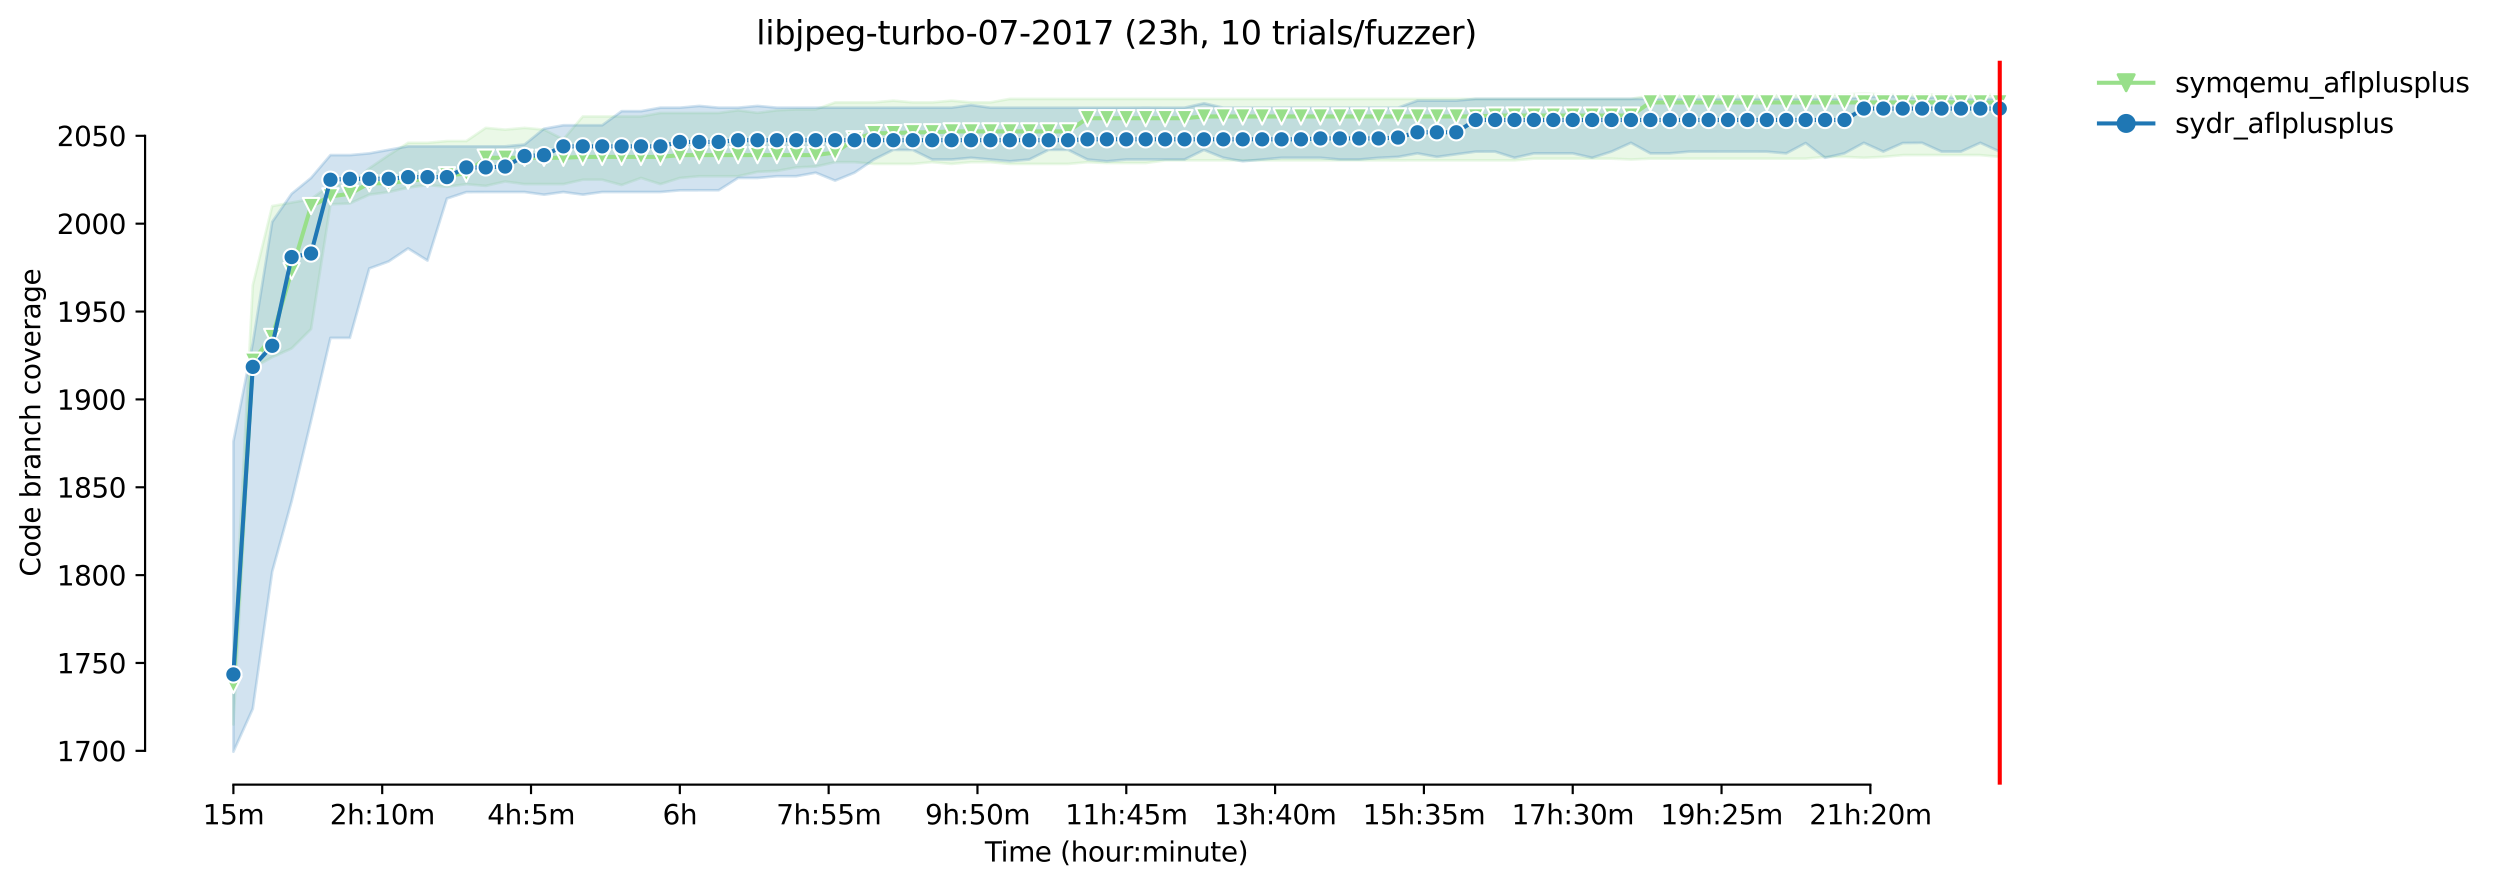<?xml version="1.0" encoding="utf-8" standalone="no"?>
<!DOCTYPE svg PUBLIC "-//W3C//DTD SVG 1.1//EN"
  "http://www.w3.org/Graphics/SVG/1.1/DTD/svg11.dtd">
<svg height="325.986pt" version="1.1" viewBox="0 0 918.99 325.986" width="918.99pt" xmlns="http://www.w3.org/2000/svg" xmlns:xlink="http://www.w3.org/1999/xlink">
 <defs>
  <style type="text/css">*{stroke-linecap:butt;stroke-linejoin:round;}</style>
 </defs>
 <g id="figure_1">
  <g id="patch_1">
   <path d="M 0 325.986 
L 918.99 325.986 
L 918.99 0 
L 0 0 
z
" style="fill:#ffffff;"/>
  </g>
  <g id="axes_1">
   <g id="patch_2">
    <path d="M 53.328 288.43 
L 767.568 288.43 
L 767.568 22.318 
L 53.328 22.318 
z
" style="fill:#ffffff;"/>
   </g>
   <g id="PolyCollection_1">
    <defs>
     <path d="M 85.794 -83.566 
L 85.794 -59.665 
L 92.929 -190.799 
L 100.064 -194.675 
L 107.199 -197.905 
L 114.335 -205.011 
L 121.47 -250.875 
L 128.605 -251.198 
L 135.74 -254.428 
L 142.876 -255.397 
L 150.011 -257.012 
L 157.146 -257.981 
L 164.281 -257.335 
L 171.417 -258.288 
L 178.552 -257.658 
L 185.687 -259.273 
L 192.823 -258.304 
L 199.958 -258.304 
L 207.093 -258.304 
L 214.228 -259.919 
L 221.364 -259.919 
L 228.499 -257.981 
L 235.634 -260.565 
L 242.769 -258.304 
L 249.905 -260.565 
L 257.04 -261.211 
L 264.175 -261.211 
L 271.31 -261.211 
L 278.446 -262.826 
L 285.581 -263.149 
L 292.716 -264.441 
L 299.852 -264.764 
L 306.987 -266.379 
L 314.122 -266.379 
L 321.257 -265.733 
L 328.393 -265.733 
L 335.528 -265.733 
L 342.663 -266.379 
L 349.798 -265.733 
L 356.934 -266.379 
L 364.069 -266.379 
L 371.204 -265.733 
L 378.339 -265.733 
L 385.475 -265.733 
L 392.61 -265.733 
L 399.745 -266.363 
L 406.88 -266.056 
L 414.016 -266.056 
L 421.151 -266.056 
L 428.286 -267.025 
L 435.422 -267.025 
L 442.557 -267.025 
L 449.692 -267.025 
L 456.827 -267.025 
L 463.963 -267.025 
L 471.098 -267.025 
L 478.233 -267.025 
L 485.368 -267.025 
L 492.504 -267.025 
L 499.639 -267.025 
L 506.774 -267.025 
L 513.909 -267.017 
L 521.045 -267.025 
L 528.18 -267.025 
L 535.315 -267.025 
L 542.451 -267.025 
L 549.586 -267.025 
L 556.721 -267.025 
L 563.856 -267.671 
L 570.992 -267.671 
L 578.127 -267.671 
L 585.262 -267.671 
L 592.397 -267.671 
L 599.533 -267.348 
L 606.668 -267.671 
L 613.803 -267.671 
L 620.938 -267.671 
L 628.074 -267.671 
L 635.209 -267.671 
L 642.344 -267.671 
L 649.479 -267.671 
L 656.615 -267.671 
L 663.75 -267.671 
L 670.885 -268.317 
L 678.021 -268.317 
L 685.156 -267.994 
L 692.291 -268.317 
L 699.426 -268.963 
L 706.562 -268.963 
L 713.697 -268.963 
L 720.832 -268.963 
L 727.967 -268.963 
L 735.103 -268.317 
L 735.103 -291.249 
L 735.103 -291.249 
L 727.967 -290.926 
L 720.832 -290.926 
L 713.697 -291.249 
L 706.562 -291.257 
L 699.426 -290.926 
L 692.291 -291.249 
L 685.156 -291.572 
L 678.021 -291.249 
L 670.885 -290.926 
L 663.75 -290.926 
L 656.615 -290.926 
L 649.479 -290.926 
L 642.344 -290.926 
L 635.209 -290.926 
L 628.074 -290.926 
L 620.938 -290.926 
L 613.803 -290.942 
L 606.668 -290.926 
L 599.533 -289.634 
L 592.397 -289.634 
L 585.262 -289.634 
L 578.127 -289.634 
L 570.992 -289.634 
L 563.856 -289.634 
L 556.721 -289.634 
L 549.586 -289.634 
L 542.451 -289.634 
L 535.315 -289.634 
L 528.18 -289.634 
L 521.045 -289.634 
L 513.909 -289.634 
L 506.774 -289.634 
L 499.639 -289.634 
L 492.504 -289.634 
L 485.368 -289.634 
L 478.233 -289.634 
L 471.098 -289.634 
L 463.963 -289.634 
L 456.827 -289.634 
L 449.692 -289.634 
L 442.557 -289.634 
L 435.422 -289.634 
L 428.286 -289.634 
L 421.151 -289.634 
L 414.016 -289.634 
L 406.88 -289.634 
L 399.745 -289.634 
L 392.61 -289.634 
L 385.475 -289.634 
L 378.339 -289.634 
L 371.204 -289.634 
L 364.069 -288.342 
L 356.934 -288.342 
L 349.798 -288.988 
L 342.663 -288.342 
L 335.528 -288.342 
L 328.393 -288.988 
L 321.257 -288.342 
L 314.122 -288.342 
L 306.987 -288.342 
L 299.852 -285.758 
L 292.716 -285.758 
L 285.581 -285.435 
L 278.446 -284.491 
L 271.31 -285.435 
L 264.175 -284.466 
L 257.04 -284.466 
L 249.905 -284.466 
L 242.769 -284.466 
L 235.634 -283.174 
L 228.499 -283.174 
L 221.364 -283.174 
L 214.228 -283.174 
L 207.093 -274.777 
L 199.958 -278.33 
L 192.823 -278.976 
L 185.687 -278.33 
L 178.552 -278.976 
L 171.417 -274.131 
L 164.281 -274.131 
L 157.146 -273.485 
L 150.011 -273.485 
L 142.876 -268.963 
L 135.74 -264.118 
L 128.605 -257.981 
L 121.47 -257.981 
L 114.335 -252.813 
L 107.199 -251.521 
L 100.064 -250.229 
L 92.929 -221.16 
L 85.794 -83.566 
z
" id="md0bcfd11bb" style="stroke:#98df8a;stroke-opacity:0.2;"/>
    </defs>
    <g clip-path="url(#pae6e6968bd)">
     <use style="fill:#98df8a;fill-opacity:0.2;stroke:#98df8a;stroke-opacity:0.2;" x="0" xlink:href="#md0bcfd11bb" y="325.986"/>
    </g>
   </g>
   <g id="PolyCollection_2">
    <defs>
     <path d="M 85.794 -163.668 
L 85.794 -49.652 
L 92.929 -65.479 
L 100.064 -115.865 
L 107.199 -141.705 
L 114.335 -171.274 
L 121.47 -201.781 
L 128.605 -201.781 
L 135.74 -227.297 
L 142.876 -229.881 
L 150.011 -234.669 
L 157.146 -230.204 
L 164.281 -252.999 
L 171.417 -255.373 
L 178.552 -255.397 
L 185.687 -255.397 
L 192.823 -255.397 
L 199.958 -254.428 
L 207.093 -255.397 
L 214.228 -254.428 
L 221.364 -255.397 
L 228.499 -255.397 
L 235.634 -255.397 
L 242.769 -255.397 
L 249.905 -256.019 
L 257.04 -256.043 
L 264.175 -256.043 
L 271.31 -260.565 
L 278.446 -260.565 
L 285.581 -261.211 
L 292.716 -261.211 
L 299.852 -262.503 
L 306.987 -259.596 
L 314.122 -262.503 
L 321.257 -267.348 
L 328.393 -270.901 
L 335.528 -270.852 
L 342.663 -267.348 
L 349.798 -267.348 
L 356.934 -267.994 
L 364.069 -267.348 
L 371.204 -266.702 
L 378.339 -267.348 
L 385.475 -270.901 
L 392.61 -270.901 
L 399.745 -267.348 
L 406.88 -266.702 
L 414.016 -267.348 
L 421.151 -267.348 
L 428.286 -267.348 
L 435.422 -267.348 
L 442.557 -270.86 
L 449.692 -267.994 
L 456.827 -266.702 
L 463.963 -267.348 
L 471.098 -267.994 
L 478.233 -267.994 
L 485.368 -267.994 
L 492.504 -267.348 
L 499.639 -267.348 
L 506.774 -267.978 
L 513.909 -268.317 
L 521.045 -269.609 
L 528.18 -268.317 
L 535.315 -269.286 
L 542.451 -270.239 
L 549.586 -270.255 
L 556.721 -267.994 
L 563.856 -269.609 
L 570.992 -269.609 
L 578.127 -269.609 
L 585.262 -267.994 
L 592.397 -270.255 
L 599.533 -273.485 
L 606.668 -269.609 
L 613.803 -269.609 
L 620.938 -270.255 
L 628.074 -270.239 
L 635.209 -270.255 
L 642.344 -270.255 
L 649.479 -270.239 
L 656.615 -269.609 
L 663.75 -273.404 
L 670.885 -267.994 
L 678.021 -269.609 
L 685.156 -273.485 
L 692.291 -270.255 
L 699.426 -273.404 
L 706.562 -273.485 
L 713.697 -270.255 
L 720.832 -270.255 
L 727.967 -273.485 
L 735.103 -270.255 
L 735.103 -289.634 
L 735.103 -289.634 
L 727.967 -289.634 
L 720.832 -289.634 
L 713.697 -290.603 
L 706.562 -289.634 
L 699.426 -290.603 
L 692.291 -290.603 
L 685.156 -290.28 
L 678.021 -289.634 
L 670.885 -289.634 
L 663.75 -289.634 
L 656.615 -289.634 
L 649.479 -289.634 
L 642.344 -289.634 
L 635.209 -289.634 
L 628.074 -289.634 
L 620.938 -289.634 
L 613.803 -289.634 
L 606.668 -289.634 
L 599.533 -289.634 
L 592.397 -289.634 
L 585.262 -289.634 
L 578.127 -289.634 
L 570.992 -289.634 
L 563.856 -289.634 
L 556.721 -289.634 
L 549.586 -289.634 
L 542.451 -289.634 
L 535.315 -288.988 
L 528.18 -288.988 
L 521.045 -288.988 
L 513.909 -286.404 
L 506.774 -286.404 
L 499.639 -286.404 
L 492.504 -286.404 
L 485.368 -286.404 
L 478.233 -286.404 
L 471.098 -286.404 
L 463.963 -286.404 
L 456.827 -286.404 
L 449.692 -286.404 
L 442.557 -288.019 
L 435.422 -286.404 
L 428.286 -286.404 
L 421.151 -286.445 
L 414.016 -286.404 
L 406.88 -286.404 
L 399.745 -286.404 
L 392.61 -286.404 
L 385.475 -286.404 
L 378.339 -286.404 
L 371.204 -286.404 
L 364.069 -286.404 
L 356.934 -287.373 
L 349.798 -286.404 
L 342.663 -286.404 
L 335.528 -286.404 
L 328.393 -286.404 
L 321.257 -286.404 
L 314.122 -286.404 
L 306.987 -286.404 
L 299.852 -286.404 
L 292.716 -286.404 
L 285.581 -286.404 
L 278.446 -287.05 
L 271.31 -286.404 
L 264.175 -286.404 
L 257.04 -287.05 
L 249.905 -286.404 
L 242.769 -286.404 
L 235.634 -285.112 
L 228.499 -285.112 
L 221.364 -279.945 
L 214.228 -279.945 
L 207.093 -279.945 
L 199.958 -278.653 
L 192.823 -272.863 
L 185.687 -272.193 
L 178.552 -272.193 
L 171.417 -272.193 
L 164.281 -272.193 
L 157.146 -272.193 
L 150.011 -272.193 
L 142.876 -270.901 
L 135.74 -269.609 
L 128.605 -268.963 
L 121.47 -268.963 
L 114.335 -260.565 
L 107.199 -254.751 
L 100.064 -244.416 
L 92.929 -199.843 
L 85.794 -163.668 
z
" id="m493ca94ee9" style="stroke:#1f77b4;stroke-opacity:0.2;"/>
    </defs>
    <g clip-path="url(#pae6e6968bd)">
     <use style="fill:#1f77b4;fill-opacity:0.2;stroke:#1f77b4;stroke-opacity:0.2;" x="0" xlink:href="#m493ca94ee9" y="325.986"/>
    </g>
   </g>
   <g id="matplotlib.axis_1">
    <g id="xtick_1">
     <g id="line2d_1">
      <defs>
       <path d="M 0 0 
L 0 3.5 
" id="m80fa0d89fe" style="stroke:#000000;stroke-width:0.8;"/>
      </defs>
      <g>
       <use style="stroke:#000000;stroke-width:0.8;" x="85.794" xlink:href="#m80fa0d89fe" y="288.43"/>
      </g>
     </g>
     <g id="text_1">
      <!-- 15m -->
      <g transform="translate(74.561 303.029)scale(0.1 -0.1)">
       <defs>
        <path d="M 794 531 
L 1825 531 
L 1825 4091 
L 703 3866 
L 703 4441 
L 1819 4666 
L 2450 4666 
L 2450 531 
L 3481 531 
L 3481 0 
L 794 0 
L 794 531 
z
" id="DejaVuSans-31" transform="scale(0.016)"/>
        <path d="M 691 4666 
L 3169 4666 
L 3169 4134 
L 1269 4134 
L 1269 2991 
Q 1406 3038 1543 3061 
Q 1681 3084 1819 3084 
Q 2600 3084 3056 2656 
Q 3513 2228 3513 1497 
Q 3513 744 3044 326 
Q 2575 -91 1722 -91 
Q 1428 -91 1123 -41 
Q 819 9 494 109 
L 494 744 
Q 775 591 1075 516 
Q 1375 441 1709 441 
Q 2250 441 2565 725 
Q 2881 1009 2881 1497 
Q 2881 1984 2565 2268 
Q 2250 2553 1709 2553 
Q 1456 2553 1204 2497 
Q 953 2441 691 2322 
L 691 4666 
z
" id="DejaVuSans-35" transform="scale(0.016)"/>
        <path d="M 3328 2828 
Q 3544 3216 3844 3400 
Q 4144 3584 4550 3584 
Q 5097 3584 5394 3201 
Q 5691 2819 5691 2113 
L 5691 0 
L 5113 0 
L 5113 2094 
Q 5113 2597 4934 2840 
Q 4756 3084 4391 3084 
Q 3944 3084 3684 2787 
Q 3425 2491 3425 1978 
L 3425 0 
L 2847 0 
L 2847 2094 
Q 2847 2600 2669 2842 
Q 2491 3084 2119 3084 
Q 1678 3084 1418 2786 
Q 1159 2488 1159 1978 
L 1159 0 
L 581 0 
L 581 3500 
L 1159 3500 
L 1159 2956 
Q 1356 3278 1631 3431 
Q 1906 3584 2284 3584 
Q 2666 3584 2933 3390 
Q 3200 3197 3328 2828 
z
" id="DejaVuSans-6d" transform="scale(0.016)"/>
       </defs>
       <use xlink:href="#DejaVuSans-31"/>
       <use x="63.623" xlink:href="#DejaVuSans-35"/>
       <use x="127.246" xlink:href="#DejaVuSans-6d"/>
      </g>
     </g>
    </g>
    <g id="xtick_2">
     <g id="line2d_2">
      <g>
       <use style="stroke:#000000;stroke-width:0.8;" x="140.497" xlink:href="#m80fa0d89fe" y="288.43"/>
      </g>
     </g>
     <g id="text_2">
      <!-- 2h:10m -->
      <g transform="translate(121.23 303.029)scale(0.1 -0.1)">
       <defs>
        <path d="M 1228 531 
L 3431 531 
L 3431 0 
L 469 0 
L 469 531 
Q 828 903 1448 1529 
Q 2069 2156 2228 2338 
Q 2531 2678 2651 2914 
Q 2772 3150 2772 3378 
Q 2772 3750 2511 3984 
Q 2250 4219 1831 4219 
Q 1534 4219 1204 4116 
Q 875 4013 500 3803 
L 500 4441 
Q 881 4594 1212 4672 
Q 1544 4750 1819 4750 
Q 2544 4750 2975 4387 
Q 3406 4025 3406 3419 
Q 3406 3131 3298 2873 
Q 3191 2616 2906 2266 
Q 2828 2175 2409 1742 
Q 1991 1309 1228 531 
z
" id="DejaVuSans-32" transform="scale(0.016)"/>
        <path d="M 3513 2113 
L 3513 0 
L 2938 0 
L 2938 2094 
Q 2938 2591 2744 2837 
Q 2550 3084 2163 3084 
Q 1697 3084 1428 2787 
Q 1159 2491 1159 1978 
L 1159 0 
L 581 0 
L 581 4863 
L 1159 4863 
L 1159 2956 
Q 1366 3272 1645 3428 
Q 1925 3584 2291 3584 
Q 2894 3584 3203 3211 
Q 3513 2838 3513 2113 
z
" id="DejaVuSans-68" transform="scale(0.016)"/>
        <path d="M 750 794 
L 1409 794 
L 1409 0 
L 750 0 
L 750 794 
z
M 750 3309 
L 1409 3309 
L 1409 2516 
L 750 2516 
L 750 3309 
z
" id="DejaVuSans-3a" transform="scale(0.016)"/>
        <path d="M 2034 4250 
Q 1547 4250 1301 3770 
Q 1056 3291 1056 2328 
Q 1056 1369 1301 889 
Q 1547 409 2034 409 
Q 2525 409 2770 889 
Q 3016 1369 3016 2328 
Q 3016 3291 2770 3770 
Q 2525 4250 2034 4250 
z
M 2034 4750 
Q 2819 4750 3233 4129 
Q 3647 3509 3647 2328 
Q 3647 1150 3233 529 
Q 2819 -91 2034 -91 
Q 1250 -91 836 529 
Q 422 1150 422 2328 
Q 422 3509 836 4129 
Q 1250 4750 2034 4750 
z
" id="DejaVuSans-30" transform="scale(0.016)"/>
       </defs>
       <use xlink:href="#DejaVuSans-32"/>
       <use x="63.623" xlink:href="#DejaVuSans-68"/>
       <use x="127.002" xlink:href="#DejaVuSans-3a"/>
       <use x="160.693" xlink:href="#DejaVuSans-31"/>
       <use x="224.316" xlink:href="#DejaVuSans-30"/>
       <use x="287.939" xlink:href="#DejaVuSans-6d"/>
      </g>
     </g>
    </g>
    <g id="xtick_3">
     <g id="line2d_3">
      <g>
       <use style="stroke:#000000;stroke-width:0.8;" x="195.201" xlink:href="#m80fa0d89fe" y="288.43"/>
      </g>
     </g>
     <g id="text_3">
      <!-- 4h:5m -->
      <g transform="translate(179.115 303.029)scale(0.1 -0.1)">
       <defs>
        <path d="M 2419 4116 
L 825 1625 
L 2419 1625 
L 2419 4116 
z
M 2253 4666 
L 3047 4666 
L 3047 1625 
L 3713 1625 
L 3713 1100 
L 3047 1100 
L 3047 0 
L 2419 0 
L 2419 1100 
L 313 1100 
L 313 1709 
L 2253 4666 
z
" id="DejaVuSans-34" transform="scale(0.016)"/>
       </defs>
       <use xlink:href="#DejaVuSans-34"/>
       <use x="63.623" xlink:href="#DejaVuSans-68"/>
       <use x="127.002" xlink:href="#DejaVuSans-3a"/>
       <use x="160.693" xlink:href="#DejaVuSans-35"/>
       <use x="224.316" xlink:href="#DejaVuSans-6d"/>
      </g>
     </g>
    </g>
    <g id="xtick_4">
     <g id="line2d_4">
      <g>
       <use style="stroke:#000000;stroke-width:0.8;" x="249.905" xlink:href="#m80fa0d89fe" y="288.43"/>
      </g>
     </g>
     <g id="text_4">
      <!-- 6h -->
      <g transform="translate(243.555 303.029)scale(0.1 -0.1)">
       <defs>
        <path d="M 2113 2584 
Q 1688 2584 1439 2293 
Q 1191 2003 1191 1497 
Q 1191 994 1439 701 
Q 1688 409 2113 409 
Q 2538 409 2786 701 
Q 3034 994 3034 1497 
Q 3034 2003 2786 2293 
Q 2538 2584 2113 2584 
z
M 3366 4563 
L 3366 3988 
Q 3128 4100 2886 4159 
Q 2644 4219 2406 4219 
Q 1781 4219 1451 3797 
Q 1122 3375 1075 2522 
Q 1259 2794 1537 2939 
Q 1816 3084 2150 3084 
Q 2853 3084 3261 2657 
Q 3669 2231 3669 1497 
Q 3669 778 3244 343 
Q 2819 -91 2113 -91 
Q 1303 -91 875 529 
Q 447 1150 447 2328 
Q 447 3434 972 4092 
Q 1497 4750 2381 4750 
Q 2619 4750 2861 4703 
Q 3103 4656 3366 4563 
z
" id="DejaVuSans-36" transform="scale(0.016)"/>
       </defs>
       <use xlink:href="#DejaVuSans-36"/>
       <use x="63.623" xlink:href="#DejaVuSans-68"/>
      </g>
     </g>
    </g>
    <g id="xtick_5">
     <g id="line2d_5">
      <g>
       <use style="stroke:#000000;stroke-width:0.8;" x="304.608" xlink:href="#m80fa0d89fe" y="288.43"/>
      </g>
     </g>
     <g id="text_5">
      <!-- 7h:55m -->
      <g transform="translate(285.341 303.029)scale(0.1 -0.1)">
       <defs>
        <path d="M 525 4666 
L 3525 4666 
L 3525 4397 
L 1831 0 
L 1172 0 
L 2766 4134 
L 525 4134 
L 525 4666 
z
" id="DejaVuSans-37" transform="scale(0.016)"/>
       </defs>
       <use xlink:href="#DejaVuSans-37"/>
       <use x="63.623" xlink:href="#DejaVuSans-68"/>
       <use x="127.002" xlink:href="#DejaVuSans-3a"/>
       <use x="160.693" xlink:href="#DejaVuSans-35"/>
       <use x="224.316" xlink:href="#DejaVuSans-35"/>
       <use x="287.939" xlink:href="#DejaVuSans-6d"/>
      </g>
     </g>
    </g>
    <g id="xtick_6">
     <g id="line2d_6">
      <g>
       <use style="stroke:#000000;stroke-width:0.8;" x="359.312" xlink:href="#m80fa0d89fe" y="288.43"/>
      </g>
     </g>
     <g id="text_6">
      <!-- 9h:50m -->
      <g transform="translate(340.045 303.029)scale(0.1 -0.1)">
       <defs>
        <path d="M 703 97 
L 703 672 
Q 941 559 1184 500 
Q 1428 441 1663 441 
Q 2288 441 2617 861 
Q 2947 1281 2994 2138 
Q 2813 1869 2534 1725 
Q 2256 1581 1919 1581 
Q 1219 1581 811 2004 
Q 403 2428 403 3163 
Q 403 3881 828 4315 
Q 1253 4750 1959 4750 
Q 2769 4750 3195 4129 
Q 3622 3509 3622 2328 
Q 3622 1225 3098 567 
Q 2575 -91 1691 -91 
Q 1453 -91 1209 -44 
Q 966 3 703 97 
z
M 1959 2075 
Q 2384 2075 2632 2365 
Q 2881 2656 2881 3163 
Q 2881 3666 2632 3958 
Q 2384 4250 1959 4250 
Q 1534 4250 1286 3958 
Q 1038 3666 1038 3163 
Q 1038 2656 1286 2365 
Q 1534 2075 1959 2075 
z
" id="DejaVuSans-39" transform="scale(0.016)"/>
       </defs>
       <use xlink:href="#DejaVuSans-39"/>
       <use x="63.623" xlink:href="#DejaVuSans-68"/>
       <use x="127.002" xlink:href="#DejaVuSans-3a"/>
       <use x="160.693" xlink:href="#DejaVuSans-35"/>
       <use x="224.316" xlink:href="#DejaVuSans-30"/>
       <use x="287.939" xlink:href="#DejaVuSans-6d"/>
      </g>
     </g>
    </g>
    <g id="xtick_7">
     <g id="line2d_7">
      <g>
       <use style="stroke:#000000;stroke-width:0.8;" x="414.016" xlink:href="#m80fa0d89fe" y="288.43"/>
      </g>
     </g>
     <g id="text_7">
      <!-- 11h:45m -->
      <g transform="translate(391.567 303.029)scale(0.1 -0.1)">
       <use xlink:href="#DejaVuSans-31"/>
       <use x="63.623" xlink:href="#DejaVuSans-31"/>
       <use x="127.246" xlink:href="#DejaVuSans-68"/>
       <use x="190.625" xlink:href="#DejaVuSans-3a"/>
       <use x="224.316" xlink:href="#DejaVuSans-34"/>
       <use x="287.939" xlink:href="#DejaVuSans-35"/>
       <use x="351.562" xlink:href="#DejaVuSans-6d"/>
      </g>
     </g>
    </g>
    <g id="xtick_8">
     <g id="line2d_8">
      <g>
       <use style="stroke:#000000;stroke-width:0.8;" x="468.719" xlink:href="#m80fa0d89fe" y="288.43"/>
      </g>
     </g>
     <g id="text_8">
      <!-- 13h:40m -->
      <g transform="translate(446.271 303.029)scale(0.1 -0.1)">
       <defs>
        <path d="M 2597 2516 
Q 3050 2419 3304 2112 
Q 3559 1806 3559 1356 
Q 3559 666 3084 287 
Q 2609 -91 1734 -91 
Q 1441 -91 1130 -33 
Q 819 25 488 141 
L 488 750 
Q 750 597 1062 519 
Q 1375 441 1716 441 
Q 2309 441 2620 675 
Q 2931 909 2931 1356 
Q 2931 1769 2642 2001 
Q 2353 2234 1838 2234 
L 1294 2234 
L 1294 2753 
L 1863 2753 
Q 2328 2753 2575 2939 
Q 2822 3125 2822 3475 
Q 2822 3834 2567 4026 
Q 2313 4219 1838 4219 
Q 1578 4219 1281 4162 
Q 984 4106 628 3988 
L 628 4550 
Q 988 4650 1302 4700 
Q 1616 4750 1894 4750 
Q 2613 4750 3031 4423 
Q 3450 4097 3450 3541 
Q 3450 3153 3228 2886 
Q 3006 2619 2597 2516 
z
" id="DejaVuSans-33" transform="scale(0.016)"/>
       </defs>
       <use xlink:href="#DejaVuSans-31"/>
       <use x="63.623" xlink:href="#DejaVuSans-33"/>
       <use x="127.246" xlink:href="#DejaVuSans-68"/>
       <use x="190.625" xlink:href="#DejaVuSans-3a"/>
       <use x="224.316" xlink:href="#DejaVuSans-34"/>
       <use x="287.939" xlink:href="#DejaVuSans-30"/>
       <use x="351.562" xlink:href="#DejaVuSans-6d"/>
      </g>
     </g>
    </g>
    <g id="xtick_9">
     <g id="line2d_9">
      <g>
       <use style="stroke:#000000;stroke-width:0.8;" x="523.423" xlink:href="#m80fa0d89fe" y="288.43"/>
      </g>
     </g>
     <g id="text_9">
      <!-- 15h:35m -->
      <g transform="translate(500.975 303.029)scale(0.1 -0.1)">
       <use xlink:href="#DejaVuSans-31"/>
       <use x="63.623" xlink:href="#DejaVuSans-35"/>
       <use x="127.246" xlink:href="#DejaVuSans-68"/>
       <use x="190.625" xlink:href="#DejaVuSans-3a"/>
       <use x="224.316" xlink:href="#DejaVuSans-33"/>
       <use x="287.939" xlink:href="#DejaVuSans-35"/>
       <use x="351.562" xlink:href="#DejaVuSans-6d"/>
      </g>
     </g>
    </g>
    <g id="xtick_10">
     <g id="line2d_10">
      <g>
       <use style="stroke:#000000;stroke-width:0.8;" x="578.127" xlink:href="#m80fa0d89fe" y="288.43"/>
      </g>
     </g>
     <g id="text_10">
      <!-- 17h:30m -->
      <g transform="translate(555.678 303.029)scale(0.1 -0.1)">
       <use xlink:href="#DejaVuSans-31"/>
       <use x="63.623" xlink:href="#DejaVuSans-37"/>
       <use x="127.246" xlink:href="#DejaVuSans-68"/>
       <use x="190.625" xlink:href="#DejaVuSans-3a"/>
       <use x="224.316" xlink:href="#DejaVuSans-33"/>
       <use x="287.939" xlink:href="#DejaVuSans-30"/>
       <use x="351.562" xlink:href="#DejaVuSans-6d"/>
      </g>
     </g>
    </g>
    <g id="xtick_11">
     <g id="line2d_11">
      <g>
       <use style="stroke:#000000;stroke-width:0.8;" x="632.831" xlink:href="#m80fa0d89fe" y="288.43"/>
      </g>
     </g>
     <g id="text_11">
      <!-- 19h:25m -->
      <g transform="translate(610.382 303.029)scale(0.1 -0.1)">
       <use xlink:href="#DejaVuSans-31"/>
       <use x="63.623" xlink:href="#DejaVuSans-39"/>
       <use x="127.246" xlink:href="#DejaVuSans-68"/>
       <use x="190.625" xlink:href="#DejaVuSans-3a"/>
       <use x="224.316" xlink:href="#DejaVuSans-32"/>
       <use x="287.939" xlink:href="#DejaVuSans-35"/>
       <use x="351.562" xlink:href="#DejaVuSans-6d"/>
      </g>
     </g>
    </g>
    <g id="xtick_12">
     <g id="line2d_12">
      <g>
       <use style="stroke:#000000;stroke-width:0.8;" x="687.534" xlink:href="#m80fa0d89fe" y="288.43"/>
      </g>
     </g>
     <g id="text_12">
      <!-- 21h:20m -->
      <g transform="translate(665.086 303.029)scale(0.1 -0.1)">
       <use xlink:href="#DejaVuSans-32"/>
       <use x="63.623" xlink:href="#DejaVuSans-31"/>
       <use x="127.246" xlink:href="#DejaVuSans-68"/>
       <use x="190.625" xlink:href="#DejaVuSans-3a"/>
       <use x="224.316" xlink:href="#DejaVuSans-32"/>
       <use x="287.939" xlink:href="#DejaVuSans-30"/>
       <use x="351.562" xlink:href="#DejaVuSans-6d"/>
      </g>
     </g>
    </g>
    <g id="text_13">
     <!-- Time (hour:minute) -->
     <g transform="translate(362.041 316.707)scale(0.1 -0.1)">
      <defs>
       <path d="M -19 4666 
L 3928 4666 
L 3928 4134 
L 2272 4134 
L 2272 0 
L 1638 0 
L 1638 4134 
L -19 4134 
L -19 4666 
z
" id="DejaVuSans-54" transform="scale(0.016)"/>
       <path d="M 603 3500 
L 1178 3500 
L 1178 0 
L 603 0 
L 603 3500 
z
M 603 4863 
L 1178 4863 
L 1178 4134 
L 603 4134 
L 603 4863 
z
" id="DejaVuSans-69" transform="scale(0.016)"/>
       <path d="M 3597 1894 
L 3597 1613 
L 953 1613 
Q 991 1019 1311 708 
Q 1631 397 2203 397 
Q 2534 397 2845 478 
Q 3156 559 3463 722 
L 3463 178 
Q 3153 47 2828 -22 
Q 2503 -91 2169 -91 
Q 1331 -91 842 396 
Q 353 884 353 1716 
Q 353 2575 817 3079 
Q 1281 3584 2069 3584 
Q 2775 3584 3186 3129 
Q 3597 2675 3597 1894 
z
M 3022 2063 
Q 3016 2534 2758 2815 
Q 2500 3097 2075 3097 
Q 1594 3097 1305 2825 
Q 1016 2553 972 2059 
L 3022 2063 
z
" id="DejaVuSans-65" transform="scale(0.016)"/>
       <path id="DejaVuSans-20" transform="scale(0.016)"/>
       <path d="M 1984 4856 
Q 1566 4138 1362 3434 
Q 1159 2731 1159 2009 
Q 1159 1288 1364 580 
Q 1569 -128 1984 -844 
L 1484 -844 
Q 1016 -109 783 600 
Q 550 1309 550 2009 
Q 550 2706 781 3412 
Q 1013 4119 1484 4856 
L 1984 4856 
z
" id="DejaVuSans-28" transform="scale(0.016)"/>
       <path d="M 1959 3097 
Q 1497 3097 1228 2736 
Q 959 2375 959 1747 
Q 959 1119 1226 758 
Q 1494 397 1959 397 
Q 2419 397 2687 759 
Q 2956 1122 2956 1747 
Q 2956 2369 2687 2733 
Q 2419 3097 1959 3097 
z
M 1959 3584 
Q 2709 3584 3137 3096 
Q 3566 2609 3566 1747 
Q 3566 888 3137 398 
Q 2709 -91 1959 -91 
Q 1206 -91 779 398 
Q 353 888 353 1747 
Q 353 2609 779 3096 
Q 1206 3584 1959 3584 
z
" id="DejaVuSans-6f" transform="scale(0.016)"/>
       <path d="M 544 1381 
L 544 3500 
L 1119 3500 
L 1119 1403 
Q 1119 906 1312 657 
Q 1506 409 1894 409 
Q 2359 409 2629 706 
Q 2900 1003 2900 1516 
L 2900 3500 
L 3475 3500 
L 3475 0 
L 2900 0 
L 2900 538 
Q 2691 219 2414 64 
Q 2138 -91 1772 -91 
Q 1169 -91 856 284 
Q 544 659 544 1381 
z
M 1991 3584 
L 1991 3584 
z
" id="DejaVuSans-75" transform="scale(0.016)"/>
       <path d="M 2631 2963 
Q 2534 3019 2420 3045 
Q 2306 3072 2169 3072 
Q 1681 3072 1420 2755 
Q 1159 2438 1159 1844 
L 1159 0 
L 581 0 
L 581 3500 
L 1159 3500 
L 1159 2956 
Q 1341 3275 1631 3429 
Q 1922 3584 2338 3584 
Q 2397 3584 2469 3576 
Q 2541 3569 2628 3553 
L 2631 2963 
z
" id="DejaVuSans-72" transform="scale(0.016)"/>
       <path d="M 3513 2113 
L 3513 0 
L 2938 0 
L 2938 2094 
Q 2938 2591 2744 2837 
Q 2550 3084 2163 3084 
Q 1697 3084 1428 2787 
Q 1159 2491 1159 1978 
L 1159 0 
L 581 0 
L 581 3500 
L 1159 3500 
L 1159 2956 
Q 1366 3272 1645 3428 
Q 1925 3584 2291 3584 
Q 2894 3584 3203 3211 
Q 3513 2838 3513 2113 
z
" id="DejaVuSans-6e" transform="scale(0.016)"/>
       <path d="M 1172 4494 
L 1172 3500 
L 2356 3500 
L 2356 3053 
L 1172 3053 
L 1172 1153 
Q 1172 725 1289 603 
Q 1406 481 1766 481 
L 2356 481 
L 2356 0 
L 1766 0 
Q 1100 0 847 248 
Q 594 497 594 1153 
L 594 3053 
L 172 3053 
L 172 3500 
L 594 3500 
L 594 4494 
L 1172 4494 
z
" id="DejaVuSans-74" transform="scale(0.016)"/>
       <path d="M 513 4856 
L 1013 4856 
Q 1481 4119 1714 3412 
Q 1947 2706 1947 2009 
Q 1947 1309 1714 600 
Q 1481 -109 1013 -844 
L 513 -844 
Q 928 -128 1133 580 
Q 1338 1288 1338 2009 
Q 1338 2731 1133 3434 
Q 928 4138 513 4856 
z
" id="DejaVuSans-29" transform="scale(0.016)"/>
      </defs>
      <use xlink:href="#DejaVuSans-54"/>
      <use x="57.959" xlink:href="#DejaVuSans-69"/>
      <use x="85.742" xlink:href="#DejaVuSans-6d"/>
      <use x="183.154" xlink:href="#DejaVuSans-65"/>
      <use x="244.678" xlink:href="#DejaVuSans-20"/>
      <use x="276.465" xlink:href="#DejaVuSans-28"/>
      <use x="315.479" xlink:href="#DejaVuSans-68"/>
      <use x="378.857" xlink:href="#DejaVuSans-6f"/>
      <use x="440.039" xlink:href="#DejaVuSans-75"/>
      <use x="503.418" xlink:href="#DejaVuSans-72"/>
      <use x="542.781" xlink:href="#DejaVuSans-3a"/>
      <use x="576.473" xlink:href="#DejaVuSans-6d"/>
      <use x="673.885" xlink:href="#DejaVuSans-69"/>
      <use x="701.668" xlink:href="#DejaVuSans-6e"/>
      <use x="765.047" xlink:href="#DejaVuSans-75"/>
      <use x="828.426" xlink:href="#DejaVuSans-74"/>
      <use x="867.635" xlink:href="#DejaVuSans-65"/>
      <use x="929.158" xlink:href="#DejaVuSans-29"/>
     </g>
    </g>
   </g>
   <g id="matplotlib.axis_2">
    <g id="ytick_1">
     <g id="line2d_13">
      <defs>
       <path d="M 0 0 
L -3.5 0 
" id="m11f3dbfb74" style="stroke:#000000;stroke-width:0.8;"/>
      </defs>
      <g>
       <use style="stroke:#000000;stroke-width:0.8;" x="53.328" xlink:href="#m11f3dbfb74" y="276.011"/>
      </g>
     </g>
     <g id="text_14">
      <!-- 1700 -->
      <g transform="translate(20.878 279.81)scale(0.1 -0.1)">
       <use xlink:href="#DejaVuSans-31"/>
       <use x="63.623" xlink:href="#DejaVuSans-37"/>
       <use x="127.246" xlink:href="#DejaVuSans-30"/>
       <use x="190.869" xlink:href="#DejaVuSans-30"/>
      </g>
     </g>
    </g>
    <g id="ytick_2">
     <g id="line2d_14">
      <g>
       <use style="stroke:#000000;stroke-width:0.8;" x="53.328" xlink:href="#m11f3dbfb74" y="243.712"/>
      </g>
     </g>
     <g id="text_15">
      <!-- 1750 -->
      <g transform="translate(20.878 247.511)scale(0.1 -0.1)">
       <use xlink:href="#DejaVuSans-31"/>
       <use x="63.623" xlink:href="#DejaVuSans-37"/>
       <use x="127.246" xlink:href="#DejaVuSans-35"/>
       <use x="190.869" xlink:href="#DejaVuSans-30"/>
      </g>
     </g>
    </g>
    <g id="ytick_3">
     <g id="line2d_15">
      <g>
       <use style="stroke:#000000;stroke-width:0.8;" x="53.328" xlink:href="#m11f3dbfb74" y="211.413"/>
      </g>
     </g>
     <g id="text_16">
      <!-- 1800 -->
      <g transform="translate(20.878 215.212)scale(0.1 -0.1)">
       <defs>
        <path d="M 2034 2216 
Q 1584 2216 1326 1975 
Q 1069 1734 1069 1313 
Q 1069 891 1326 650 
Q 1584 409 2034 409 
Q 2484 409 2743 651 
Q 3003 894 3003 1313 
Q 3003 1734 2745 1975 
Q 2488 2216 2034 2216 
z
M 1403 2484 
Q 997 2584 770 2862 
Q 544 3141 544 3541 
Q 544 4100 942 4425 
Q 1341 4750 2034 4750 
Q 2731 4750 3128 4425 
Q 3525 4100 3525 3541 
Q 3525 3141 3298 2862 
Q 3072 2584 2669 2484 
Q 3125 2378 3379 2068 
Q 3634 1759 3634 1313 
Q 3634 634 3220 271 
Q 2806 -91 2034 -91 
Q 1263 -91 848 271 
Q 434 634 434 1313 
Q 434 1759 690 2068 
Q 947 2378 1403 2484 
z
M 1172 3481 
Q 1172 3119 1398 2916 
Q 1625 2713 2034 2713 
Q 2441 2713 2670 2916 
Q 2900 3119 2900 3481 
Q 2900 3844 2670 4047 
Q 2441 4250 2034 4250 
Q 1625 4250 1398 4047 
Q 1172 3844 1172 3481 
z
" id="DejaVuSans-38" transform="scale(0.016)"/>
       </defs>
       <use xlink:href="#DejaVuSans-31"/>
       <use x="63.623" xlink:href="#DejaVuSans-38"/>
       <use x="127.246" xlink:href="#DejaVuSans-30"/>
       <use x="190.869" xlink:href="#DejaVuSans-30"/>
      </g>
     </g>
    </g>
    <g id="ytick_4">
     <g id="line2d_16">
      <g>
       <use style="stroke:#000000;stroke-width:0.8;" x="53.328" xlink:href="#m11f3dbfb74" y="179.114"/>
      </g>
     </g>
     <g id="text_17">
      <!-- 1850 -->
      <g transform="translate(20.878 182.913)scale(0.1 -0.1)">
       <use xlink:href="#DejaVuSans-31"/>
       <use x="63.623" xlink:href="#DejaVuSans-38"/>
       <use x="127.246" xlink:href="#DejaVuSans-35"/>
       <use x="190.869" xlink:href="#DejaVuSans-30"/>
      </g>
     </g>
    </g>
    <g id="ytick_5">
     <g id="line2d_17">
      <g>
       <use style="stroke:#000000;stroke-width:0.8;" x="53.328" xlink:href="#m11f3dbfb74" y="146.815"/>
      </g>
     </g>
     <g id="text_18">
      <!-- 1900 -->
      <g transform="translate(20.878 150.614)scale(0.1 -0.1)">
       <use xlink:href="#DejaVuSans-31"/>
       <use x="63.623" xlink:href="#DejaVuSans-39"/>
       <use x="127.246" xlink:href="#DejaVuSans-30"/>
       <use x="190.869" xlink:href="#DejaVuSans-30"/>
      </g>
     </g>
    </g>
    <g id="ytick_6">
     <g id="line2d_18">
      <g>
       <use style="stroke:#000000;stroke-width:0.8;" x="53.328" xlink:href="#m11f3dbfb74" y="114.516"/>
      </g>
     </g>
     <g id="text_19">
      <!-- 1950 -->
      <g transform="translate(20.878 118.315)scale(0.1 -0.1)">
       <use xlink:href="#DejaVuSans-31"/>
       <use x="63.623" xlink:href="#DejaVuSans-39"/>
       <use x="127.246" xlink:href="#DejaVuSans-35"/>
       <use x="190.869" xlink:href="#DejaVuSans-30"/>
      </g>
     </g>
    </g>
    <g id="ytick_7">
     <g id="line2d_19">
      <g>
       <use style="stroke:#000000;stroke-width:0.8;" x="53.328" xlink:href="#m11f3dbfb74" y="82.217"/>
      </g>
     </g>
     <g id="text_20">
      <!-- 2000 -->
      <g transform="translate(20.878 86.016)scale(0.1 -0.1)">
       <use xlink:href="#DejaVuSans-32"/>
       <use x="63.623" xlink:href="#DejaVuSans-30"/>
       <use x="127.246" xlink:href="#DejaVuSans-30"/>
       <use x="190.869" xlink:href="#DejaVuSans-30"/>
      </g>
     </g>
    </g>
    <g id="ytick_8">
     <g id="line2d_20">
      <g>
       <use style="stroke:#000000;stroke-width:0.8;" x="53.328" xlink:href="#m11f3dbfb74" y="49.918"/>
      </g>
     </g>
     <g id="text_21">
      <!-- 2050 -->
      <g transform="translate(20.878 53.717)scale(0.1 -0.1)">
       <use xlink:href="#DejaVuSans-32"/>
       <use x="63.623" xlink:href="#DejaVuSans-30"/>
       <use x="127.246" xlink:href="#DejaVuSans-35"/>
       <use x="190.869" xlink:href="#DejaVuSans-30"/>
      </g>
     </g>
    </g>
    <g id="text_22">
     <!-- Code branch coverage -->
     <g transform="translate(14.798 211.949)rotate(-90)scale(0.1 -0.1)">
      <defs>
       <path d="M 4122 4306 
L 4122 3641 
Q 3803 3938 3442 4084 
Q 3081 4231 2675 4231 
Q 1875 4231 1450 3742 
Q 1025 3253 1025 2328 
Q 1025 1406 1450 917 
Q 1875 428 2675 428 
Q 3081 428 3442 575 
Q 3803 722 4122 1019 
L 4122 359 
Q 3791 134 3420 21 
Q 3050 -91 2638 -91 
Q 1578 -91 968 557 
Q 359 1206 359 2328 
Q 359 3453 968 4101 
Q 1578 4750 2638 4750 
Q 3056 4750 3426 4639 
Q 3797 4528 4122 4306 
z
" id="DejaVuSans-43" transform="scale(0.016)"/>
       <path d="M 2906 2969 
L 2906 4863 
L 3481 4863 
L 3481 0 
L 2906 0 
L 2906 525 
Q 2725 213 2448 61 
Q 2172 -91 1784 -91 
Q 1150 -91 751 415 
Q 353 922 353 1747 
Q 353 2572 751 3078 
Q 1150 3584 1784 3584 
Q 2172 3584 2448 3432 
Q 2725 3281 2906 2969 
z
M 947 1747 
Q 947 1113 1208 752 
Q 1469 391 1925 391 
Q 2381 391 2643 752 
Q 2906 1113 2906 1747 
Q 2906 2381 2643 2742 
Q 2381 3103 1925 3103 
Q 1469 3103 1208 2742 
Q 947 2381 947 1747 
z
" id="DejaVuSans-64" transform="scale(0.016)"/>
       <path d="M 3116 1747 
Q 3116 2381 2855 2742 
Q 2594 3103 2138 3103 
Q 1681 3103 1420 2742 
Q 1159 2381 1159 1747 
Q 1159 1113 1420 752 
Q 1681 391 2138 391 
Q 2594 391 2855 752 
Q 3116 1113 3116 1747 
z
M 1159 2969 
Q 1341 3281 1617 3432 
Q 1894 3584 2278 3584 
Q 2916 3584 3314 3078 
Q 3713 2572 3713 1747 
Q 3713 922 3314 415 
Q 2916 -91 2278 -91 
Q 1894 -91 1617 61 
Q 1341 213 1159 525 
L 1159 0 
L 581 0 
L 581 4863 
L 1159 4863 
L 1159 2969 
z
" id="DejaVuSans-62" transform="scale(0.016)"/>
       <path d="M 2194 1759 
Q 1497 1759 1228 1600 
Q 959 1441 959 1056 
Q 959 750 1161 570 
Q 1363 391 1709 391 
Q 2188 391 2477 730 
Q 2766 1069 2766 1631 
L 2766 1759 
L 2194 1759 
z
M 3341 1997 
L 3341 0 
L 2766 0 
L 2766 531 
Q 2569 213 2275 61 
Q 1981 -91 1556 -91 
Q 1019 -91 701 211 
Q 384 513 384 1019 
Q 384 1609 779 1909 
Q 1175 2209 1959 2209 
L 2766 2209 
L 2766 2266 
Q 2766 2663 2505 2880 
Q 2244 3097 1772 3097 
Q 1472 3097 1187 3025 
Q 903 2953 641 2809 
L 641 3341 
Q 956 3463 1253 3523 
Q 1550 3584 1831 3584 
Q 2591 3584 2966 3190 
Q 3341 2797 3341 1997 
z
" id="DejaVuSans-61" transform="scale(0.016)"/>
       <path d="M 3122 3366 
L 3122 2828 
Q 2878 2963 2633 3030 
Q 2388 3097 2138 3097 
Q 1578 3097 1268 2742 
Q 959 2388 959 1747 
Q 959 1106 1268 751 
Q 1578 397 2138 397 
Q 2388 397 2633 464 
Q 2878 531 3122 666 
L 3122 134 
Q 2881 22 2623 -34 
Q 2366 -91 2075 -91 
Q 1284 -91 818 406 
Q 353 903 353 1747 
Q 353 2603 823 3093 
Q 1294 3584 2113 3584 
Q 2378 3584 2631 3529 
Q 2884 3475 3122 3366 
z
" id="DejaVuSans-63" transform="scale(0.016)"/>
       <path d="M 191 3500 
L 800 3500 
L 1894 563 
L 2988 3500 
L 3597 3500 
L 2284 0 
L 1503 0 
L 191 3500 
z
" id="DejaVuSans-76" transform="scale(0.016)"/>
       <path d="M 2906 1791 
Q 2906 2416 2648 2759 
Q 2391 3103 1925 3103 
Q 1463 3103 1205 2759 
Q 947 2416 947 1791 
Q 947 1169 1205 825 
Q 1463 481 1925 481 
Q 2391 481 2648 825 
Q 2906 1169 2906 1791 
z
M 3481 434 
Q 3481 -459 3084 -895 
Q 2688 -1331 1869 -1331 
Q 1566 -1331 1297 -1286 
Q 1028 -1241 775 -1147 
L 775 -588 
Q 1028 -725 1275 -790 
Q 1522 -856 1778 -856 
Q 2344 -856 2625 -561 
Q 2906 -266 2906 331 
L 2906 616 
Q 2728 306 2450 153 
Q 2172 0 1784 0 
Q 1141 0 747 490 
Q 353 981 353 1791 
Q 353 2603 747 3093 
Q 1141 3584 1784 3584 
Q 2172 3584 2450 3431 
Q 2728 3278 2906 2969 
L 2906 3500 
L 3481 3500 
L 3481 434 
z
" id="DejaVuSans-67" transform="scale(0.016)"/>
      </defs>
      <use xlink:href="#DejaVuSans-43"/>
      <use x="69.824" xlink:href="#DejaVuSans-6f"/>
      <use x="131.006" xlink:href="#DejaVuSans-64"/>
      <use x="194.482" xlink:href="#DejaVuSans-65"/>
      <use x="256.006" xlink:href="#DejaVuSans-20"/>
      <use x="287.793" xlink:href="#DejaVuSans-62"/>
      <use x="351.27" xlink:href="#DejaVuSans-72"/>
      <use x="392.383" xlink:href="#DejaVuSans-61"/>
      <use x="453.662" xlink:href="#DejaVuSans-6e"/>
      <use x="517.041" xlink:href="#DejaVuSans-63"/>
      <use x="572.021" xlink:href="#DejaVuSans-68"/>
      <use x="635.4" xlink:href="#DejaVuSans-20"/>
      <use x="667.188" xlink:href="#DejaVuSans-63"/>
      <use x="722.168" xlink:href="#DejaVuSans-6f"/>
      <use x="783.35" xlink:href="#DejaVuSans-76"/>
      <use x="842.529" xlink:href="#DejaVuSans-65"/>
      <use x="904.053" xlink:href="#DejaVuSans-72"/>
      <use x="945.166" xlink:href="#DejaVuSans-61"/>
      <use x="1006.445" xlink:href="#DejaVuSans-67"/>
      <use x="1069.922" xlink:href="#DejaVuSans-65"/>
     </g>
    </g>
   </g>
   <g id="line2d_21">
    <path clip-path="url(#pae6e6968bd)" d="M 85.794 251.787 
L 92.929 132.603 
L 100.064 123.883 
L 107.199 99.658 
L 114.335 75.757 
L 121.47 72.204 
L 128.605 71.235 
L 135.74 67.359 
L 142.876 67.359 
L 150.011 66.39 
L 157.146 65.744 
L 164.281 64.452 
L 171.417 63.806 
L 178.552 57.992 
L 185.687 57.992 
L 192.823 57.992 
L 199.958 57.992 
L 207.093 57.992 
L 214.228 57.669 
L 221.364 57.669 
L 228.499 57.669 
L 235.634 57.669 
L 242.769 57.669 
L 249.905 57.023 
L 257.04 57.023 
L 264.175 57.023 
L 271.31 57.023 
L 278.446 57.023 
L 285.581 57.023 
L 292.716 57.023 
L 299.852 57.023 
L 306.987 56.054 
L 314.122 51.21 
L 321.257 48.949 
L 328.393 48.949 
L 335.528 48.626 
L 342.663 48.626 
L 349.798 48.303 
L 356.934 48.303 
L 364.069 48.303 
L 371.204 48.303 
L 378.339 48.303 
L 385.475 48.303 
L 392.61 48.303 
L 399.745 43.458 
L 406.88 43.458 
L 414.016 43.458 
L 421.151 43.458 
L 428.286 43.458 
L 435.422 43.458 
L 442.557 42.812 
L 449.692 42.812 
L 456.827 42.812 
L 463.963 42.812 
L 471.098 42.812 
L 478.233 42.812 
L 485.368 42.812 
L 492.504 42.812 
L 499.639 42.812 
L 506.774 42.812 
L 513.909 42.812 
L 521.045 42.812 
L 528.18 42.812 
L 535.315 42.812 
L 542.451 42.812 
L 549.586 42.489 
L 556.721 42.489 
L 563.856 42.489 
L 570.992 42.489 
L 578.127 42.489 
L 585.262 42.489 
L 592.397 42.489 
L 599.533 42.489 
L 606.668 37.644 
L 613.803 37.644 
L 620.938 37.644 
L 628.074 37.644 
L 635.209 37.644 
L 642.344 37.644 
L 649.479 37.644 
L 656.615 37.644 
L 663.75 37.644 
L 670.885 37.644 
L 678.021 37.644 
L 685.156 37.644 
L 692.291 37.644 
L 699.426 37.644 
L 706.562 37.644 
L 713.697 37.644 
L 720.832 37.644 
L 727.967 37.644 
L 735.103 37.644 
" style="fill:none;stroke:#98df8a;stroke-linecap:square;stroke-width:1.5;"/>
    <defs>
     <path d="M -0 3 
L 3 -3 
L -3 -3 
z
" id="m31be501f75" style="stroke:#ffffff;stroke-linejoin:miter;stroke-width:0.75;"/>
    </defs>
    <g clip-path="url(#pae6e6968bd)">
     <use style="fill:#98df8a;stroke:#ffffff;stroke-linejoin:miter;stroke-width:0.75;" x="85.794" xlink:href="#m31be501f75" y="251.787"/>
     <use style="fill:#98df8a;stroke:#ffffff;stroke-linejoin:miter;stroke-width:0.75;" x="92.929" xlink:href="#m31be501f75" y="132.603"/>
     <use style="fill:#98df8a;stroke:#ffffff;stroke-linejoin:miter;stroke-width:0.75;" x="100.064" xlink:href="#m31be501f75" y="123.883"/>
     <use style="fill:#98df8a;stroke:#ffffff;stroke-linejoin:miter;stroke-width:0.75;" x="107.199" xlink:href="#m31be501f75" y="99.658"/>
     <use style="fill:#98df8a;stroke:#ffffff;stroke-linejoin:miter;stroke-width:0.75;" x="114.335" xlink:href="#m31be501f75" y="75.757"/>
     <use style="fill:#98df8a;stroke:#ffffff;stroke-linejoin:miter;stroke-width:0.75;" x="121.47" xlink:href="#m31be501f75" y="72.204"/>
     <use style="fill:#98df8a;stroke:#ffffff;stroke-linejoin:miter;stroke-width:0.75;" x="128.605" xlink:href="#m31be501f75" y="71.235"/>
     <use style="fill:#98df8a;stroke:#ffffff;stroke-linejoin:miter;stroke-width:0.75;" x="135.74" xlink:href="#m31be501f75" y="67.359"/>
     <use style="fill:#98df8a;stroke:#ffffff;stroke-linejoin:miter;stroke-width:0.75;" x="142.876" xlink:href="#m31be501f75" y="67.359"/>
     <use style="fill:#98df8a;stroke:#ffffff;stroke-linejoin:miter;stroke-width:0.75;" x="150.011" xlink:href="#m31be501f75" y="66.39"/>
     <use style="fill:#98df8a;stroke:#ffffff;stroke-linejoin:miter;stroke-width:0.75;" x="157.146" xlink:href="#m31be501f75" y="65.744"/>
     <use style="fill:#98df8a;stroke:#ffffff;stroke-linejoin:miter;stroke-width:0.75;" x="164.281" xlink:href="#m31be501f75" y="64.452"/>
     <use style="fill:#98df8a;stroke:#ffffff;stroke-linejoin:miter;stroke-width:0.75;" x="171.417" xlink:href="#m31be501f75" y="63.806"/>
     <use style="fill:#98df8a;stroke:#ffffff;stroke-linejoin:miter;stroke-width:0.75;" x="178.552" xlink:href="#m31be501f75" y="57.992"/>
     <use style="fill:#98df8a;stroke:#ffffff;stroke-linejoin:miter;stroke-width:0.75;" x="185.687" xlink:href="#m31be501f75" y="57.992"/>
     <use style="fill:#98df8a;stroke:#ffffff;stroke-linejoin:miter;stroke-width:0.75;" x="192.823" xlink:href="#m31be501f75" y="57.992"/>
     <use style="fill:#98df8a;stroke:#ffffff;stroke-linejoin:miter;stroke-width:0.75;" x="199.958" xlink:href="#m31be501f75" y="57.992"/>
     <use style="fill:#98df8a;stroke:#ffffff;stroke-linejoin:miter;stroke-width:0.75;" x="207.093" xlink:href="#m31be501f75" y="57.992"/>
     <use style="fill:#98df8a;stroke:#ffffff;stroke-linejoin:miter;stroke-width:0.75;" x="214.228" xlink:href="#m31be501f75" y="57.669"/>
     <use style="fill:#98df8a;stroke:#ffffff;stroke-linejoin:miter;stroke-width:0.75;" x="221.364" xlink:href="#m31be501f75" y="57.669"/>
     <use style="fill:#98df8a;stroke:#ffffff;stroke-linejoin:miter;stroke-width:0.75;" x="228.499" xlink:href="#m31be501f75" y="57.669"/>
     <use style="fill:#98df8a;stroke:#ffffff;stroke-linejoin:miter;stroke-width:0.75;" x="235.634" xlink:href="#m31be501f75" y="57.669"/>
     <use style="fill:#98df8a;stroke:#ffffff;stroke-linejoin:miter;stroke-width:0.75;" x="242.769" xlink:href="#m31be501f75" y="57.669"/>
     <use style="fill:#98df8a;stroke:#ffffff;stroke-linejoin:miter;stroke-width:0.75;" x="249.905" xlink:href="#m31be501f75" y="57.023"/>
     <use style="fill:#98df8a;stroke:#ffffff;stroke-linejoin:miter;stroke-width:0.75;" x="257.04" xlink:href="#m31be501f75" y="57.023"/>
     <use style="fill:#98df8a;stroke:#ffffff;stroke-linejoin:miter;stroke-width:0.75;" x="264.175" xlink:href="#m31be501f75" y="57.023"/>
     <use style="fill:#98df8a;stroke:#ffffff;stroke-linejoin:miter;stroke-width:0.75;" x="271.31" xlink:href="#m31be501f75" y="57.023"/>
     <use style="fill:#98df8a;stroke:#ffffff;stroke-linejoin:miter;stroke-width:0.75;" x="278.446" xlink:href="#m31be501f75" y="57.023"/>
     <use style="fill:#98df8a;stroke:#ffffff;stroke-linejoin:miter;stroke-width:0.75;" x="285.581" xlink:href="#m31be501f75" y="57.023"/>
     <use style="fill:#98df8a;stroke:#ffffff;stroke-linejoin:miter;stroke-width:0.75;" x="292.716" xlink:href="#m31be501f75" y="57.023"/>
     <use style="fill:#98df8a;stroke:#ffffff;stroke-linejoin:miter;stroke-width:0.75;" x="299.852" xlink:href="#m31be501f75" y="57.023"/>
     <use style="fill:#98df8a;stroke:#ffffff;stroke-linejoin:miter;stroke-width:0.75;" x="306.987" xlink:href="#m31be501f75" y="56.054"/>
     <use style="fill:#98df8a;stroke:#ffffff;stroke-linejoin:miter;stroke-width:0.75;" x="314.122" xlink:href="#m31be501f75" y="51.21"/>
     <use style="fill:#98df8a;stroke:#ffffff;stroke-linejoin:miter;stroke-width:0.75;" x="321.257" xlink:href="#m31be501f75" y="48.949"/>
     <use style="fill:#98df8a;stroke:#ffffff;stroke-linejoin:miter;stroke-width:0.75;" x="328.393" xlink:href="#m31be501f75" y="48.949"/>
     <use style="fill:#98df8a;stroke:#ffffff;stroke-linejoin:miter;stroke-width:0.75;" x="335.528" xlink:href="#m31be501f75" y="48.626"/>
     <use style="fill:#98df8a;stroke:#ffffff;stroke-linejoin:miter;stroke-width:0.75;" x="342.663" xlink:href="#m31be501f75" y="48.626"/>
     <use style="fill:#98df8a;stroke:#ffffff;stroke-linejoin:miter;stroke-width:0.75;" x="349.798" xlink:href="#m31be501f75" y="48.303"/>
     <use style="fill:#98df8a;stroke:#ffffff;stroke-linejoin:miter;stroke-width:0.75;" x="356.934" xlink:href="#m31be501f75" y="48.303"/>
     <use style="fill:#98df8a;stroke:#ffffff;stroke-linejoin:miter;stroke-width:0.75;" x="364.069" xlink:href="#m31be501f75" y="48.303"/>
     <use style="fill:#98df8a;stroke:#ffffff;stroke-linejoin:miter;stroke-width:0.75;" x="371.204" xlink:href="#m31be501f75" y="48.303"/>
     <use style="fill:#98df8a;stroke:#ffffff;stroke-linejoin:miter;stroke-width:0.75;" x="378.339" xlink:href="#m31be501f75" y="48.303"/>
     <use style="fill:#98df8a;stroke:#ffffff;stroke-linejoin:miter;stroke-width:0.75;" x="385.475" xlink:href="#m31be501f75" y="48.303"/>
     <use style="fill:#98df8a;stroke:#ffffff;stroke-linejoin:miter;stroke-width:0.75;" x="392.61" xlink:href="#m31be501f75" y="48.303"/>
     <use style="fill:#98df8a;stroke:#ffffff;stroke-linejoin:miter;stroke-width:0.75;" x="399.745" xlink:href="#m31be501f75" y="43.458"/>
     <use style="fill:#98df8a;stroke:#ffffff;stroke-linejoin:miter;stroke-width:0.75;" x="406.88" xlink:href="#m31be501f75" y="43.458"/>
     <use style="fill:#98df8a;stroke:#ffffff;stroke-linejoin:miter;stroke-width:0.75;" x="414.016" xlink:href="#m31be501f75" y="43.458"/>
     <use style="fill:#98df8a;stroke:#ffffff;stroke-linejoin:miter;stroke-width:0.75;" x="421.151" xlink:href="#m31be501f75" y="43.458"/>
     <use style="fill:#98df8a;stroke:#ffffff;stroke-linejoin:miter;stroke-width:0.75;" x="428.286" xlink:href="#m31be501f75" y="43.458"/>
     <use style="fill:#98df8a;stroke:#ffffff;stroke-linejoin:miter;stroke-width:0.75;" x="435.422" xlink:href="#m31be501f75" y="43.458"/>
     <use style="fill:#98df8a;stroke:#ffffff;stroke-linejoin:miter;stroke-width:0.75;" x="442.557" xlink:href="#m31be501f75" y="42.812"/>
     <use style="fill:#98df8a;stroke:#ffffff;stroke-linejoin:miter;stroke-width:0.75;" x="449.692" xlink:href="#m31be501f75" y="42.812"/>
     <use style="fill:#98df8a;stroke:#ffffff;stroke-linejoin:miter;stroke-width:0.75;" x="456.827" xlink:href="#m31be501f75" y="42.812"/>
     <use style="fill:#98df8a;stroke:#ffffff;stroke-linejoin:miter;stroke-width:0.75;" x="463.963" xlink:href="#m31be501f75" y="42.812"/>
     <use style="fill:#98df8a;stroke:#ffffff;stroke-linejoin:miter;stroke-width:0.75;" x="471.098" xlink:href="#m31be501f75" y="42.812"/>
     <use style="fill:#98df8a;stroke:#ffffff;stroke-linejoin:miter;stroke-width:0.75;" x="478.233" xlink:href="#m31be501f75" y="42.812"/>
     <use style="fill:#98df8a;stroke:#ffffff;stroke-linejoin:miter;stroke-width:0.75;" x="485.368" xlink:href="#m31be501f75" y="42.812"/>
     <use style="fill:#98df8a;stroke:#ffffff;stroke-linejoin:miter;stroke-width:0.75;" x="492.504" xlink:href="#m31be501f75" y="42.812"/>
     <use style="fill:#98df8a;stroke:#ffffff;stroke-linejoin:miter;stroke-width:0.75;" x="499.639" xlink:href="#m31be501f75" y="42.812"/>
     <use style="fill:#98df8a;stroke:#ffffff;stroke-linejoin:miter;stroke-width:0.75;" x="506.774" xlink:href="#m31be501f75" y="42.812"/>
     <use style="fill:#98df8a;stroke:#ffffff;stroke-linejoin:miter;stroke-width:0.75;" x="513.909" xlink:href="#m31be501f75" y="42.812"/>
     <use style="fill:#98df8a;stroke:#ffffff;stroke-linejoin:miter;stroke-width:0.75;" x="521.045" xlink:href="#m31be501f75" y="42.812"/>
     <use style="fill:#98df8a;stroke:#ffffff;stroke-linejoin:miter;stroke-width:0.75;" x="528.18" xlink:href="#m31be501f75" y="42.812"/>
     <use style="fill:#98df8a;stroke:#ffffff;stroke-linejoin:miter;stroke-width:0.75;" x="535.315" xlink:href="#m31be501f75" y="42.812"/>
     <use style="fill:#98df8a;stroke:#ffffff;stroke-linejoin:miter;stroke-width:0.75;" x="542.451" xlink:href="#m31be501f75" y="42.812"/>
     <use style="fill:#98df8a;stroke:#ffffff;stroke-linejoin:miter;stroke-width:0.75;" x="549.586" xlink:href="#m31be501f75" y="42.489"/>
     <use style="fill:#98df8a;stroke:#ffffff;stroke-linejoin:miter;stroke-width:0.75;" x="556.721" xlink:href="#m31be501f75" y="42.489"/>
     <use style="fill:#98df8a;stroke:#ffffff;stroke-linejoin:miter;stroke-width:0.75;" x="563.856" xlink:href="#m31be501f75" y="42.489"/>
     <use style="fill:#98df8a;stroke:#ffffff;stroke-linejoin:miter;stroke-width:0.75;" x="570.992" xlink:href="#m31be501f75" y="42.489"/>
     <use style="fill:#98df8a;stroke:#ffffff;stroke-linejoin:miter;stroke-width:0.75;" x="578.127" xlink:href="#m31be501f75" y="42.489"/>
     <use style="fill:#98df8a;stroke:#ffffff;stroke-linejoin:miter;stroke-width:0.75;" x="585.262" xlink:href="#m31be501f75" y="42.489"/>
     <use style="fill:#98df8a;stroke:#ffffff;stroke-linejoin:miter;stroke-width:0.75;" x="592.397" xlink:href="#m31be501f75" y="42.489"/>
     <use style="fill:#98df8a;stroke:#ffffff;stroke-linejoin:miter;stroke-width:0.75;" x="599.533" xlink:href="#m31be501f75" y="42.489"/>
     <use style="fill:#98df8a;stroke:#ffffff;stroke-linejoin:miter;stroke-width:0.75;" x="606.668" xlink:href="#m31be501f75" y="37.644"/>
     <use style="fill:#98df8a;stroke:#ffffff;stroke-linejoin:miter;stroke-width:0.75;" x="613.803" xlink:href="#m31be501f75" y="37.644"/>
     <use style="fill:#98df8a;stroke:#ffffff;stroke-linejoin:miter;stroke-width:0.75;" x="620.938" xlink:href="#m31be501f75" y="37.644"/>
     <use style="fill:#98df8a;stroke:#ffffff;stroke-linejoin:miter;stroke-width:0.75;" x="628.074" xlink:href="#m31be501f75" y="37.644"/>
     <use style="fill:#98df8a;stroke:#ffffff;stroke-linejoin:miter;stroke-width:0.75;" x="635.209" xlink:href="#m31be501f75" y="37.644"/>
     <use style="fill:#98df8a;stroke:#ffffff;stroke-linejoin:miter;stroke-width:0.75;" x="642.344" xlink:href="#m31be501f75" y="37.644"/>
     <use style="fill:#98df8a;stroke:#ffffff;stroke-linejoin:miter;stroke-width:0.75;" x="649.479" xlink:href="#m31be501f75" y="37.644"/>
     <use style="fill:#98df8a;stroke:#ffffff;stroke-linejoin:miter;stroke-width:0.75;" x="656.615" xlink:href="#m31be501f75" y="37.644"/>
     <use style="fill:#98df8a;stroke:#ffffff;stroke-linejoin:miter;stroke-width:0.75;" x="663.75" xlink:href="#m31be501f75" y="37.644"/>
     <use style="fill:#98df8a;stroke:#ffffff;stroke-linejoin:miter;stroke-width:0.75;" x="670.885" xlink:href="#m31be501f75" y="37.644"/>
     <use style="fill:#98df8a;stroke:#ffffff;stroke-linejoin:miter;stroke-width:0.75;" x="678.021" xlink:href="#m31be501f75" y="37.644"/>
     <use style="fill:#98df8a;stroke:#ffffff;stroke-linejoin:miter;stroke-width:0.75;" x="685.156" xlink:href="#m31be501f75" y="37.644"/>
     <use style="fill:#98df8a;stroke:#ffffff;stroke-linejoin:miter;stroke-width:0.75;" x="692.291" xlink:href="#m31be501f75" y="37.644"/>
     <use style="fill:#98df8a;stroke:#ffffff;stroke-linejoin:miter;stroke-width:0.75;" x="699.426" xlink:href="#m31be501f75" y="37.644"/>
     <use style="fill:#98df8a;stroke:#ffffff;stroke-linejoin:miter;stroke-width:0.75;" x="706.562" xlink:href="#m31be501f75" y="37.644"/>
     <use style="fill:#98df8a;stroke:#ffffff;stroke-linejoin:miter;stroke-width:0.75;" x="713.697" xlink:href="#m31be501f75" y="37.644"/>
     <use style="fill:#98df8a;stroke:#ffffff;stroke-linejoin:miter;stroke-width:0.75;" x="720.832" xlink:href="#m31be501f75" y="37.644"/>
     <use style="fill:#98df8a;stroke:#ffffff;stroke-linejoin:miter;stroke-width:0.75;" x="727.967" xlink:href="#m31be501f75" y="37.644"/>
     <use style="fill:#98df8a;stroke:#ffffff;stroke-linejoin:miter;stroke-width:0.75;" x="735.103" xlink:href="#m31be501f75" y="37.644"/>
    </g>
   </g>
   <g id="line2d_22">
    <path clip-path="url(#pae6e6968bd)" d="M 85.794 247.911 
L 92.929 134.864 
L 100.064 127.112 
L 107.199 94.49 
L 114.335 93.198 
L 121.47 66.067 
L 128.605 65.744 
L 135.74 65.744 
L 142.876 65.744 
L 150.011 65.098 
L 157.146 65.098 
L 164.281 65.098 
L 171.417 61.545 
L 178.552 61.545 
L 185.687 61.222 
L 192.823 57.346 
L 199.958 57.023 
L 207.093 53.794 
L 214.228 53.794 
L 221.364 53.794 
L 228.499 53.794 
L 235.634 53.794 
L 242.769 53.794 
L 249.905 52.179 
L 257.04 52.179 
L 264.175 52.179 
L 271.31 51.533 
L 278.446 51.533 
L 285.581 51.533 
L 292.716 51.533 
L 299.852 51.533 
L 306.987 51.533 
L 314.122 51.533 
L 321.257 51.533 
L 328.393 51.533 
L 335.528 51.533 
L 342.663 51.533 
L 349.798 51.533 
L 356.934 51.533 
L 364.069 51.533 
L 371.204 51.533 
L 378.339 51.533 
L 385.475 51.533 
L 392.61 51.533 
L 399.745 51.21 
L 406.88 51.21 
L 414.016 51.21 
L 421.151 51.21 
L 428.286 51.21 
L 435.422 51.21 
L 442.557 51.21 
L 449.692 51.21 
L 456.827 51.21 
L 463.963 51.21 
L 471.098 51.21 
L 478.233 51.21 
L 485.368 50.887 
L 492.504 50.887 
L 499.639 50.887 
L 506.774 50.887 
L 513.909 50.564 
L 521.045 48.626 
L 528.18 48.626 
L 535.315 48.626 
L 542.451 44.104 
L 549.586 44.104 
L 556.721 44.104 
L 563.856 44.104 
L 570.992 44.104 
L 578.127 44.104 
L 585.262 44.104 
L 592.397 44.104 
L 599.533 44.104 
L 606.668 44.104 
L 613.803 44.104 
L 620.938 44.104 
L 628.074 44.104 
L 635.209 44.104 
L 642.344 44.104 
L 649.479 44.104 
L 656.615 44.104 
L 663.75 44.104 
L 670.885 44.104 
L 678.021 44.104 
L 685.156 39.905 
L 692.291 39.905 
L 699.426 39.905 
L 706.562 39.905 
L 713.697 39.905 
L 720.832 39.905 
L 727.967 39.905 
L 735.103 39.905 
" style="fill:none;stroke:#1f77b4;stroke-linecap:square;stroke-width:1.5;"/>
    <defs>
     <path d="M 0 3 
C 0.796 3 1.559 2.684 2.121 2.121 
C 2.684 1.559 3 0.796 3 0 
C 3 -0.796 2.684 -1.559 2.121 -2.121 
C 1.559 -2.684 0.796 -3 0 -3 
C -0.796 -3 -1.559 -2.684 -2.121 -2.121 
C -2.684 -1.559 -3 -0.796 -3 0 
C -3 0.796 -2.684 1.559 -2.121 2.121 
C -1.559 2.684 -0.796 3 0 3 
z
" id="m63fe82ddea" style="stroke:#ffffff;stroke-width:0.75;"/>
    </defs>
    <g clip-path="url(#pae6e6968bd)">
     <use style="fill:#1f77b4;stroke:#ffffff;stroke-width:0.75;" x="85.794" xlink:href="#m63fe82ddea" y="247.911"/>
     <use style="fill:#1f77b4;stroke:#ffffff;stroke-width:0.75;" x="92.929" xlink:href="#m63fe82ddea" y="134.864"/>
     <use style="fill:#1f77b4;stroke:#ffffff;stroke-width:0.75;" x="100.064" xlink:href="#m63fe82ddea" y="127.112"/>
     <use style="fill:#1f77b4;stroke:#ffffff;stroke-width:0.75;" x="107.199" xlink:href="#m63fe82ddea" y="94.49"/>
     <use style="fill:#1f77b4;stroke:#ffffff;stroke-width:0.75;" x="114.335" xlink:href="#m63fe82ddea" y="93.198"/>
     <use style="fill:#1f77b4;stroke:#ffffff;stroke-width:0.75;" x="121.47" xlink:href="#m63fe82ddea" y="66.067"/>
     <use style="fill:#1f77b4;stroke:#ffffff;stroke-width:0.75;" x="128.605" xlink:href="#m63fe82ddea" y="65.744"/>
     <use style="fill:#1f77b4;stroke:#ffffff;stroke-width:0.75;" x="135.74" xlink:href="#m63fe82ddea" y="65.744"/>
     <use style="fill:#1f77b4;stroke:#ffffff;stroke-width:0.75;" x="142.876" xlink:href="#m63fe82ddea" y="65.744"/>
     <use style="fill:#1f77b4;stroke:#ffffff;stroke-width:0.75;" x="150.011" xlink:href="#m63fe82ddea" y="65.098"/>
     <use style="fill:#1f77b4;stroke:#ffffff;stroke-width:0.75;" x="157.146" xlink:href="#m63fe82ddea" y="65.098"/>
     <use style="fill:#1f77b4;stroke:#ffffff;stroke-width:0.75;" x="164.281" xlink:href="#m63fe82ddea" y="65.098"/>
     <use style="fill:#1f77b4;stroke:#ffffff;stroke-width:0.75;" x="171.417" xlink:href="#m63fe82ddea" y="61.545"/>
     <use style="fill:#1f77b4;stroke:#ffffff;stroke-width:0.75;" x="178.552" xlink:href="#m63fe82ddea" y="61.545"/>
     <use style="fill:#1f77b4;stroke:#ffffff;stroke-width:0.75;" x="185.687" xlink:href="#m63fe82ddea" y="61.222"/>
     <use style="fill:#1f77b4;stroke:#ffffff;stroke-width:0.75;" x="192.823" xlink:href="#m63fe82ddea" y="57.346"/>
     <use style="fill:#1f77b4;stroke:#ffffff;stroke-width:0.75;" x="199.958" xlink:href="#m63fe82ddea" y="57.023"/>
     <use style="fill:#1f77b4;stroke:#ffffff;stroke-width:0.75;" x="207.093" xlink:href="#m63fe82ddea" y="53.794"/>
     <use style="fill:#1f77b4;stroke:#ffffff;stroke-width:0.75;" x="214.228" xlink:href="#m63fe82ddea" y="53.794"/>
     <use style="fill:#1f77b4;stroke:#ffffff;stroke-width:0.75;" x="221.364" xlink:href="#m63fe82ddea" y="53.794"/>
     <use style="fill:#1f77b4;stroke:#ffffff;stroke-width:0.75;" x="228.499" xlink:href="#m63fe82ddea" y="53.794"/>
     <use style="fill:#1f77b4;stroke:#ffffff;stroke-width:0.75;" x="235.634" xlink:href="#m63fe82ddea" y="53.794"/>
     <use style="fill:#1f77b4;stroke:#ffffff;stroke-width:0.75;" x="242.769" xlink:href="#m63fe82ddea" y="53.794"/>
     <use style="fill:#1f77b4;stroke:#ffffff;stroke-width:0.75;" x="249.905" xlink:href="#m63fe82ddea" y="52.179"/>
     <use style="fill:#1f77b4;stroke:#ffffff;stroke-width:0.75;" x="257.04" xlink:href="#m63fe82ddea" y="52.179"/>
     <use style="fill:#1f77b4;stroke:#ffffff;stroke-width:0.75;" x="264.175" xlink:href="#m63fe82ddea" y="52.179"/>
     <use style="fill:#1f77b4;stroke:#ffffff;stroke-width:0.75;" x="271.31" xlink:href="#m63fe82ddea" y="51.533"/>
     <use style="fill:#1f77b4;stroke:#ffffff;stroke-width:0.75;" x="278.446" xlink:href="#m63fe82ddea" y="51.533"/>
     <use style="fill:#1f77b4;stroke:#ffffff;stroke-width:0.75;" x="285.581" xlink:href="#m63fe82ddea" y="51.533"/>
     <use style="fill:#1f77b4;stroke:#ffffff;stroke-width:0.75;" x="292.716" xlink:href="#m63fe82ddea" y="51.533"/>
     <use style="fill:#1f77b4;stroke:#ffffff;stroke-width:0.75;" x="299.852" xlink:href="#m63fe82ddea" y="51.533"/>
     <use style="fill:#1f77b4;stroke:#ffffff;stroke-width:0.75;" x="306.987" xlink:href="#m63fe82ddea" y="51.533"/>
     <use style="fill:#1f77b4;stroke:#ffffff;stroke-width:0.75;" x="314.122" xlink:href="#m63fe82ddea" y="51.533"/>
     <use style="fill:#1f77b4;stroke:#ffffff;stroke-width:0.75;" x="321.257" xlink:href="#m63fe82ddea" y="51.533"/>
     <use style="fill:#1f77b4;stroke:#ffffff;stroke-width:0.75;" x="328.393" xlink:href="#m63fe82ddea" y="51.533"/>
     <use style="fill:#1f77b4;stroke:#ffffff;stroke-width:0.75;" x="335.528" xlink:href="#m63fe82ddea" y="51.533"/>
     <use style="fill:#1f77b4;stroke:#ffffff;stroke-width:0.75;" x="342.663" xlink:href="#m63fe82ddea" y="51.533"/>
     <use style="fill:#1f77b4;stroke:#ffffff;stroke-width:0.75;" x="349.798" xlink:href="#m63fe82ddea" y="51.533"/>
     <use style="fill:#1f77b4;stroke:#ffffff;stroke-width:0.75;" x="356.934" xlink:href="#m63fe82ddea" y="51.533"/>
     <use style="fill:#1f77b4;stroke:#ffffff;stroke-width:0.75;" x="364.069" xlink:href="#m63fe82ddea" y="51.533"/>
     <use style="fill:#1f77b4;stroke:#ffffff;stroke-width:0.75;" x="371.204" xlink:href="#m63fe82ddea" y="51.533"/>
     <use style="fill:#1f77b4;stroke:#ffffff;stroke-width:0.75;" x="378.339" xlink:href="#m63fe82ddea" y="51.533"/>
     <use style="fill:#1f77b4;stroke:#ffffff;stroke-width:0.75;" x="385.475" xlink:href="#m63fe82ddea" y="51.533"/>
     <use style="fill:#1f77b4;stroke:#ffffff;stroke-width:0.75;" x="392.61" xlink:href="#m63fe82ddea" y="51.533"/>
     <use style="fill:#1f77b4;stroke:#ffffff;stroke-width:0.75;" x="399.745" xlink:href="#m63fe82ddea" y="51.21"/>
     <use style="fill:#1f77b4;stroke:#ffffff;stroke-width:0.75;" x="406.88" xlink:href="#m63fe82ddea" y="51.21"/>
     <use style="fill:#1f77b4;stroke:#ffffff;stroke-width:0.75;" x="414.016" xlink:href="#m63fe82ddea" y="51.21"/>
     <use style="fill:#1f77b4;stroke:#ffffff;stroke-width:0.75;" x="421.151" xlink:href="#m63fe82ddea" y="51.21"/>
     <use style="fill:#1f77b4;stroke:#ffffff;stroke-width:0.75;" x="428.286" xlink:href="#m63fe82ddea" y="51.21"/>
     <use style="fill:#1f77b4;stroke:#ffffff;stroke-width:0.75;" x="435.422" xlink:href="#m63fe82ddea" y="51.21"/>
     <use style="fill:#1f77b4;stroke:#ffffff;stroke-width:0.75;" x="442.557" xlink:href="#m63fe82ddea" y="51.21"/>
     <use style="fill:#1f77b4;stroke:#ffffff;stroke-width:0.75;" x="449.692" xlink:href="#m63fe82ddea" y="51.21"/>
     <use style="fill:#1f77b4;stroke:#ffffff;stroke-width:0.75;" x="456.827" xlink:href="#m63fe82ddea" y="51.21"/>
     <use style="fill:#1f77b4;stroke:#ffffff;stroke-width:0.75;" x="463.963" xlink:href="#m63fe82ddea" y="51.21"/>
     <use style="fill:#1f77b4;stroke:#ffffff;stroke-width:0.75;" x="471.098" xlink:href="#m63fe82ddea" y="51.21"/>
     <use style="fill:#1f77b4;stroke:#ffffff;stroke-width:0.75;" x="478.233" xlink:href="#m63fe82ddea" y="51.21"/>
     <use style="fill:#1f77b4;stroke:#ffffff;stroke-width:0.75;" x="485.368" xlink:href="#m63fe82ddea" y="50.887"/>
     <use style="fill:#1f77b4;stroke:#ffffff;stroke-width:0.75;" x="492.504" xlink:href="#m63fe82ddea" y="50.887"/>
     <use style="fill:#1f77b4;stroke:#ffffff;stroke-width:0.75;" x="499.639" xlink:href="#m63fe82ddea" y="50.887"/>
     <use style="fill:#1f77b4;stroke:#ffffff;stroke-width:0.75;" x="506.774" xlink:href="#m63fe82ddea" y="50.887"/>
     <use style="fill:#1f77b4;stroke:#ffffff;stroke-width:0.75;" x="513.909" xlink:href="#m63fe82ddea" y="50.564"/>
     <use style="fill:#1f77b4;stroke:#ffffff;stroke-width:0.75;" x="521.045" xlink:href="#m63fe82ddea" y="48.626"/>
     <use style="fill:#1f77b4;stroke:#ffffff;stroke-width:0.75;" x="528.18" xlink:href="#m63fe82ddea" y="48.626"/>
     <use style="fill:#1f77b4;stroke:#ffffff;stroke-width:0.75;" x="535.315" xlink:href="#m63fe82ddea" y="48.626"/>
     <use style="fill:#1f77b4;stroke:#ffffff;stroke-width:0.75;" x="542.451" xlink:href="#m63fe82ddea" y="44.104"/>
     <use style="fill:#1f77b4;stroke:#ffffff;stroke-width:0.75;" x="549.586" xlink:href="#m63fe82ddea" y="44.104"/>
     <use style="fill:#1f77b4;stroke:#ffffff;stroke-width:0.75;" x="556.721" xlink:href="#m63fe82ddea" y="44.104"/>
     <use style="fill:#1f77b4;stroke:#ffffff;stroke-width:0.75;" x="563.856" xlink:href="#m63fe82ddea" y="44.104"/>
     <use style="fill:#1f77b4;stroke:#ffffff;stroke-width:0.75;" x="570.992" xlink:href="#m63fe82ddea" y="44.104"/>
     <use style="fill:#1f77b4;stroke:#ffffff;stroke-width:0.75;" x="578.127" xlink:href="#m63fe82ddea" y="44.104"/>
     <use style="fill:#1f77b4;stroke:#ffffff;stroke-width:0.75;" x="585.262" xlink:href="#m63fe82ddea" y="44.104"/>
     <use style="fill:#1f77b4;stroke:#ffffff;stroke-width:0.75;" x="592.397" xlink:href="#m63fe82ddea" y="44.104"/>
     <use style="fill:#1f77b4;stroke:#ffffff;stroke-width:0.75;" x="599.533" xlink:href="#m63fe82ddea" y="44.104"/>
     <use style="fill:#1f77b4;stroke:#ffffff;stroke-width:0.75;" x="606.668" xlink:href="#m63fe82ddea" y="44.104"/>
     <use style="fill:#1f77b4;stroke:#ffffff;stroke-width:0.75;" x="613.803" xlink:href="#m63fe82ddea" y="44.104"/>
     <use style="fill:#1f77b4;stroke:#ffffff;stroke-width:0.75;" x="620.938" xlink:href="#m63fe82ddea" y="44.104"/>
     <use style="fill:#1f77b4;stroke:#ffffff;stroke-width:0.75;" x="628.074" xlink:href="#m63fe82ddea" y="44.104"/>
     <use style="fill:#1f77b4;stroke:#ffffff;stroke-width:0.75;" x="635.209" xlink:href="#m63fe82ddea" y="44.104"/>
     <use style="fill:#1f77b4;stroke:#ffffff;stroke-width:0.75;" x="642.344" xlink:href="#m63fe82ddea" y="44.104"/>
     <use style="fill:#1f77b4;stroke:#ffffff;stroke-width:0.75;" x="649.479" xlink:href="#m63fe82ddea" y="44.104"/>
     <use style="fill:#1f77b4;stroke:#ffffff;stroke-width:0.75;" x="656.615" xlink:href="#m63fe82ddea" y="44.104"/>
     <use style="fill:#1f77b4;stroke:#ffffff;stroke-width:0.75;" x="663.75" xlink:href="#m63fe82ddea" y="44.104"/>
     <use style="fill:#1f77b4;stroke:#ffffff;stroke-width:0.75;" x="670.885" xlink:href="#m63fe82ddea" y="44.104"/>
     <use style="fill:#1f77b4;stroke:#ffffff;stroke-width:0.75;" x="678.021" xlink:href="#m63fe82ddea" y="44.104"/>
     <use style="fill:#1f77b4;stroke:#ffffff;stroke-width:0.75;" x="685.156" xlink:href="#m63fe82ddea" y="39.905"/>
     <use style="fill:#1f77b4;stroke:#ffffff;stroke-width:0.75;" x="692.291" xlink:href="#m63fe82ddea" y="39.905"/>
     <use style="fill:#1f77b4;stroke:#ffffff;stroke-width:0.75;" x="699.426" xlink:href="#m63fe82ddea" y="39.905"/>
     <use style="fill:#1f77b4;stroke:#ffffff;stroke-width:0.75;" x="706.562" xlink:href="#m63fe82ddea" y="39.905"/>
     <use style="fill:#1f77b4;stroke:#ffffff;stroke-width:0.75;" x="713.697" xlink:href="#m63fe82ddea" y="39.905"/>
     <use style="fill:#1f77b4;stroke:#ffffff;stroke-width:0.75;" x="720.832" xlink:href="#m63fe82ddea" y="39.905"/>
     <use style="fill:#1f77b4;stroke:#ffffff;stroke-width:0.75;" x="727.967" xlink:href="#m63fe82ddea" y="39.905"/>
     <use style="fill:#1f77b4;stroke:#ffffff;stroke-width:0.75;" x="735.103" xlink:href="#m63fe82ddea" y="39.905"/>
    </g>
   </g>
   <g id="line2d_23"/>
   <g id="line2d_24"/>
   <g id="line2d_25">
    <path clip-path="url(#pae6e6968bd)" d="M 735.103 288.43 
L 735.103 22.318 
" style="fill:none;stroke:#ff0000;stroke-linecap:square;stroke-width:1.5;"/>
   </g>
   <g id="patch_3">
    <path d="M 53.328 276.011 
L 53.328 49.918 
" style="fill:none;stroke:#000000;stroke-linecap:square;stroke-linejoin:miter;stroke-width:0.8;"/>
   </g>
   <g id="patch_4">
    <path d="M 85.794 288.43 
L 687.534 288.43 
" style="fill:none;stroke:#000000;stroke-linecap:square;stroke-linejoin:miter;stroke-width:0.8;"/>
   </g>
   <g id="text_23">
    <!-- libjpeg-turbo-07-2017 (23h, 10 trials/fuzzer) -->
    <g transform="translate(277.986 16.318)scale(0.12 -0.12)">
     <defs>
      <path d="M 603 4863 
L 1178 4863 
L 1178 0 
L 603 0 
L 603 4863 
z
" id="DejaVuSans-6c" transform="scale(0.016)"/>
      <path d="M 603 3500 
L 1178 3500 
L 1178 -63 
Q 1178 -731 923 -1031 
Q 669 -1331 103 -1331 
L -116 -1331 
L -116 -844 
L 38 -844 
Q 366 -844 484 -692 
Q 603 -541 603 -63 
L 603 3500 
z
M 603 4863 
L 1178 4863 
L 1178 4134 
L 603 4134 
L 603 4863 
z
" id="DejaVuSans-6a" transform="scale(0.016)"/>
      <path d="M 1159 525 
L 1159 -1331 
L 581 -1331 
L 581 3500 
L 1159 3500 
L 1159 2969 
Q 1341 3281 1617 3432 
Q 1894 3584 2278 3584 
Q 2916 3584 3314 3078 
Q 3713 2572 3713 1747 
Q 3713 922 3314 415 
Q 2916 -91 2278 -91 
Q 1894 -91 1617 61 
Q 1341 213 1159 525 
z
M 3116 1747 
Q 3116 2381 2855 2742 
Q 2594 3103 2138 3103 
Q 1681 3103 1420 2742 
Q 1159 2381 1159 1747 
Q 1159 1113 1420 752 
Q 1681 391 2138 391 
Q 2594 391 2855 752 
Q 3116 1113 3116 1747 
z
" id="DejaVuSans-70" transform="scale(0.016)"/>
      <path d="M 313 2009 
L 1997 2009 
L 1997 1497 
L 313 1497 
L 313 2009 
z
" id="DejaVuSans-2d" transform="scale(0.016)"/>
      <path d="M 750 794 
L 1409 794 
L 1409 256 
L 897 -744 
L 494 -744 
L 750 256 
L 750 794 
z
" id="DejaVuSans-2c" transform="scale(0.016)"/>
      <path d="M 2834 3397 
L 2834 2853 
Q 2591 2978 2328 3040 
Q 2066 3103 1784 3103 
Q 1356 3103 1142 2972 
Q 928 2841 928 2578 
Q 928 2378 1081 2264 
Q 1234 2150 1697 2047 
L 1894 2003 
Q 2506 1872 2764 1633 
Q 3022 1394 3022 966 
Q 3022 478 2636 193 
Q 2250 -91 1575 -91 
Q 1294 -91 989 -36 
Q 684 19 347 128 
L 347 722 
Q 666 556 975 473 
Q 1284 391 1588 391 
Q 1994 391 2212 530 
Q 2431 669 2431 922 
Q 2431 1156 2273 1281 
Q 2116 1406 1581 1522 
L 1381 1569 
Q 847 1681 609 1914 
Q 372 2147 372 2553 
Q 372 3047 722 3315 
Q 1072 3584 1716 3584 
Q 2034 3584 2315 3537 
Q 2597 3491 2834 3397 
z
" id="DejaVuSans-73" transform="scale(0.016)"/>
      <path d="M 1625 4666 
L 2156 4666 
L 531 -594 
L 0 -594 
L 1625 4666 
z
" id="DejaVuSans-2f" transform="scale(0.016)"/>
      <path d="M 2375 4863 
L 2375 4384 
L 1825 4384 
Q 1516 4384 1395 4259 
Q 1275 4134 1275 3809 
L 1275 3500 
L 2222 3500 
L 2222 3053 
L 1275 3053 
L 1275 0 
L 697 0 
L 697 3053 
L 147 3053 
L 147 3500 
L 697 3500 
L 697 3744 
Q 697 4328 969 4595 
Q 1241 4863 1831 4863 
L 2375 4863 
z
" id="DejaVuSans-66" transform="scale(0.016)"/>
      <path d="M 353 3500 
L 3084 3500 
L 3084 2975 
L 922 459 
L 3084 459 
L 3084 0 
L 275 0 
L 275 525 
L 2438 3041 
L 353 3041 
L 353 3500 
z
" id="DejaVuSans-7a" transform="scale(0.016)"/>
     </defs>
     <use xlink:href="#DejaVuSans-6c"/>
     <use x="27.783" xlink:href="#DejaVuSans-69"/>
     <use x="55.566" xlink:href="#DejaVuSans-62"/>
     <use x="119.043" xlink:href="#DejaVuSans-6a"/>
     <use x="146.826" xlink:href="#DejaVuSans-70"/>
     <use x="210.303" xlink:href="#DejaVuSans-65"/>
     <use x="271.826" xlink:href="#DejaVuSans-67"/>
     <use x="335.303" xlink:href="#DejaVuSans-2d"/>
     <use x="371.387" xlink:href="#DejaVuSans-74"/>
     <use x="410.596" xlink:href="#DejaVuSans-75"/>
     <use x="473.975" xlink:href="#DejaVuSans-72"/>
     <use x="515.088" xlink:href="#DejaVuSans-62"/>
     <use x="578.564" xlink:href="#DejaVuSans-6f"/>
     <use x="641.621" xlink:href="#DejaVuSans-2d"/>
     <use x="677.705" xlink:href="#DejaVuSans-30"/>
     <use x="741.328" xlink:href="#DejaVuSans-37"/>
     <use x="804.951" xlink:href="#DejaVuSans-2d"/>
     <use x="841.035" xlink:href="#DejaVuSans-32"/>
     <use x="904.658" xlink:href="#DejaVuSans-30"/>
     <use x="968.281" xlink:href="#DejaVuSans-31"/>
     <use x="1031.904" xlink:href="#DejaVuSans-37"/>
     <use x="1095.527" xlink:href="#DejaVuSans-20"/>
     <use x="1127.314" xlink:href="#DejaVuSans-28"/>
     <use x="1166.328" xlink:href="#DejaVuSans-32"/>
     <use x="1229.951" xlink:href="#DejaVuSans-33"/>
     <use x="1293.574" xlink:href="#DejaVuSans-68"/>
     <use x="1356.953" xlink:href="#DejaVuSans-2c"/>
     <use x="1388.74" xlink:href="#DejaVuSans-20"/>
     <use x="1420.527" xlink:href="#DejaVuSans-31"/>
     <use x="1484.15" xlink:href="#DejaVuSans-30"/>
     <use x="1547.773" xlink:href="#DejaVuSans-20"/>
     <use x="1579.561" xlink:href="#DejaVuSans-74"/>
     <use x="1618.77" xlink:href="#DejaVuSans-72"/>
     <use x="1659.883" xlink:href="#DejaVuSans-69"/>
     <use x="1687.666" xlink:href="#DejaVuSans-61"/>
     <use x="1748.945" xlink:href="#DejaVuSans-6c"/>
     <use x="1776.729" xlink:href="#DejaVuSans-73"/>
     <use x="1828.828" xlink:href="#DejaVuSans-2f"/>
     <use x="1862.52" xlink:href="#DejaVuSans-66"/>
     <use x="1897.725" xlink:href="#DejaVuSans-75"/>
     <use x="1961.104" xlink:href="#DejaVuSans-7a"/>
     <use x="2013.594" xlink:href="#DejaVuSans-7a"/>
     <use x="2066.084" xlink:href="#DejaVuSans-65"/>
     <use x="2127.607" xlink:href="#DejaVuSans-72"/>
     <use x="2168.721" xlink:href="#DejaVuSans-29"/>
    </g>
   </g>
   <g id="legend_1">
    <g id="line2d_26">
     <path d="M 771.568 30.417 
L 791.568 30.417 
" style="fill:none;stroke:#98df8a;stroke-linecap:square;stroke-width:1.5;"/>
    </g>
    <g id="line2d_27">
     <defs>
      <path d="M -0 3 
L 3 -3 
L -3 -3 
z
" id="mccf50c91ce" style="stroke:#98df8a;stroke-linejoin:miter;"/>
     </defs>
     <g>
      <use style="fill:#98df8a;stroke:#98df8a;stroke-linejoin:miter;" x="781.568" xlink:href="#mccf50c91ce" y="30.417"/>
     </g>
    </g>
    <g id="text_24">
     <!-- symqemu_aflplusplus -->
     <g transform="translate(799.568 33.917)scale(0.1 -0.1)">
      <defs>
       <path d="M 2059 -325 
Q 1816 -950 1584 -1140 
Q 1353 -1331 966 -1331 
L 506 -1331 
L 506 -850 
L 844 -850 
Q 1081 -850 1212 -737 
Q 1344 -625 1503 -206 
L 1606 56 
L 191 3500 
L 800 3500 
L 1894 763 
L 2988 3500 
L 3597 3500 
L 2059 -325 
z
" id="DejaVuSans-79" transform="scale(0.016)"/>
       <path d="M 947 1747 
Q 947 1113 1208 752 
Q 1469 391 1925 391 
Q 2381 391 2643 752 
Q 2906 1113 2906 1747 
Q 2906 2381 2643 2742 
Q 2381 3103 1925 3103 
Q 1469 3103 1208 2742 
Q 947 2381 947 1747 
z
M 2906 525 
Q 2725 213 2448 61 
Q 2172 -91 1784 -91 
Q 1150 -91 751 415 
Q 353 922 353 1747 
Q 353 2572 751 3078 
Q 1150 3584 1784 3584 
Q 2172 3584 2448 3432 
Q 2725 3281 2906 2969 
L 2906 3500 
L 3481 3500 
L 3481 -1331 
L 2906 -1331 
L 2906 525 
z
" id="DejaVuSans-71" transform="scale(0.016)"/>
       <path d="M 3263 -1063 
L 3263 -1509 
L -63 -1509 
L -63 -1063 
L 3263 -1063 
z
" id="DejaVuSans-5f" transform="scale(0.016)"/>
      </defs>
      <use xlink:href="#DejaVuSans-73"/>
      <use x="52.1" xlink:href="#DejaVuSans-79"/>
      <use x="111.279" xlink:href="#DejaVuSans-6d"/>
      <use x="208.691" xlink:href="#DejaVuSans-71"/>
      <use x="272.168" xlink:href="#DejaVuSans-65"/>
      <use x="333.691" xlink:href="#DejaVuSans-6d"/>
      <use x="431.104" xlink:href="#DejaVuSans-75"/>
      <use x="494.482" xlink:href="#DejaVuSans-5f"/>
      <use x="544.482" xlink:href="#DejaVuSans-61"/>
      <use x="605.762" xlink:href="#DejaVuSans-66"/>
      <use x="640.967" xlink:href="#DejaVuSans-6c"/>
      <use x="668.75" xlink:href="#DejaVuSans-70"/>
      <use x="732.227" xlink:href="#DejaVuSans-6c"/>
      <use x="760.01" xlink:href="#DejaVuSans-75"/>
      <use x="823.389" xlink:href="#DejaVuSans-73"/>
      <use x="875.488" xlink:href="#DejaVuSans-70"/>
      <use x="938.965" xlink:href="#DejaVuSans-6c"/>
      <use x="966.748" xlink:href="#DejaVuSans-75"/>
      <use x="1030.127" xlink:href="#DejaVuSans-73"/>
     </g>
    </g>
    <g id="line2d_28">
     <path d="M 771.568 45.373 
L 791.568 45.373 
" style="fill:none;stroke:#1f77b4;stroke-linecap:square;stroke-width:1.5;"/>
    </g>
    <g id="line2d_29">
     <defs>
      <path d="M 0 3 
C 0.796 3 1.559 2.684 2.121 2.121 
C 2.684 1.559 3 0.796 3 0 
C 3 -0.796 2.684 -1.559 2.121 -2.121 
C 1.559 -2.684 0.796 -3 0 -3 
C -0.796 -3 -1.559 -2.684 -2.121 -2.121 
C -2.684 -1.559 -3 -0.796 -3 0 
C -3 0.796 -2.684 1.559 -2.121 2.121 
C -1.559 2.684 -0.796 3 0 3 
z
" id="m3031d67b99" style="stroke:#1f77b4;"/>
     </defs>
     <g>
      <use style="fill:#1f77b4;stroke:#1f77b4;" x="781.568" xlink:href="#m3031d67b99" y="45.373"/>
     </g>
    </g>
    <g id="text_25">
     <!-- sydr_aflplusplus -->
     <g transform="translate(799.568 48.873)scale(0.1 -0.1)">
      <use xlink:href="#DejaVuSans-73"/>
      <use x="52.1" xlink:href="#DejaVuSans-79"/>
      <use x="111.279" xlink:href="#DejaVuSans-64"/>
      <use x="174.756" xlink:href="#DejaVuSans-72"/>
      <use x="215.869" xlink:href="#DejaVuSans-5f"/>
      <use x="265.869" xlink:href="#DejaVuSans-61"/>
      <use x="327.148" xlink:href="#DejaVuSans-66"/>
      <use x="362.354" xlink:href="#DejaVuSans-6c"/>
      <use x="390.137" xlink:href="#DejaVuSans-70"/>
      <use x="453.613" xlink:href="#DejaVuSans-6c"/>
      <use x="481.396" xlink:href="#DejaVuSans-75"/>
      <use x="544.775" xlink:href="#DejaVuSans-73"/>
      <use x="596.875" xlink:href="#DejaVuSans-70"/>
      <use x="660.352" xlink:href="#DejaVuSans-6c"/>
      <use x="688.135" xlink:href="#DejaVuSans-75"/>
      <use x="751.514" xlink:href="#DejaVuSans-73"/>
     </g>
    </g>
   </g>
  </g>
 </g>
 <defs>
  <clipPath id="pae6e6968bd">
   <rect height="266.112" width="714.24" x="53.328" y="22.318"/>
  </clipPath>
 </defs>
</svg>
